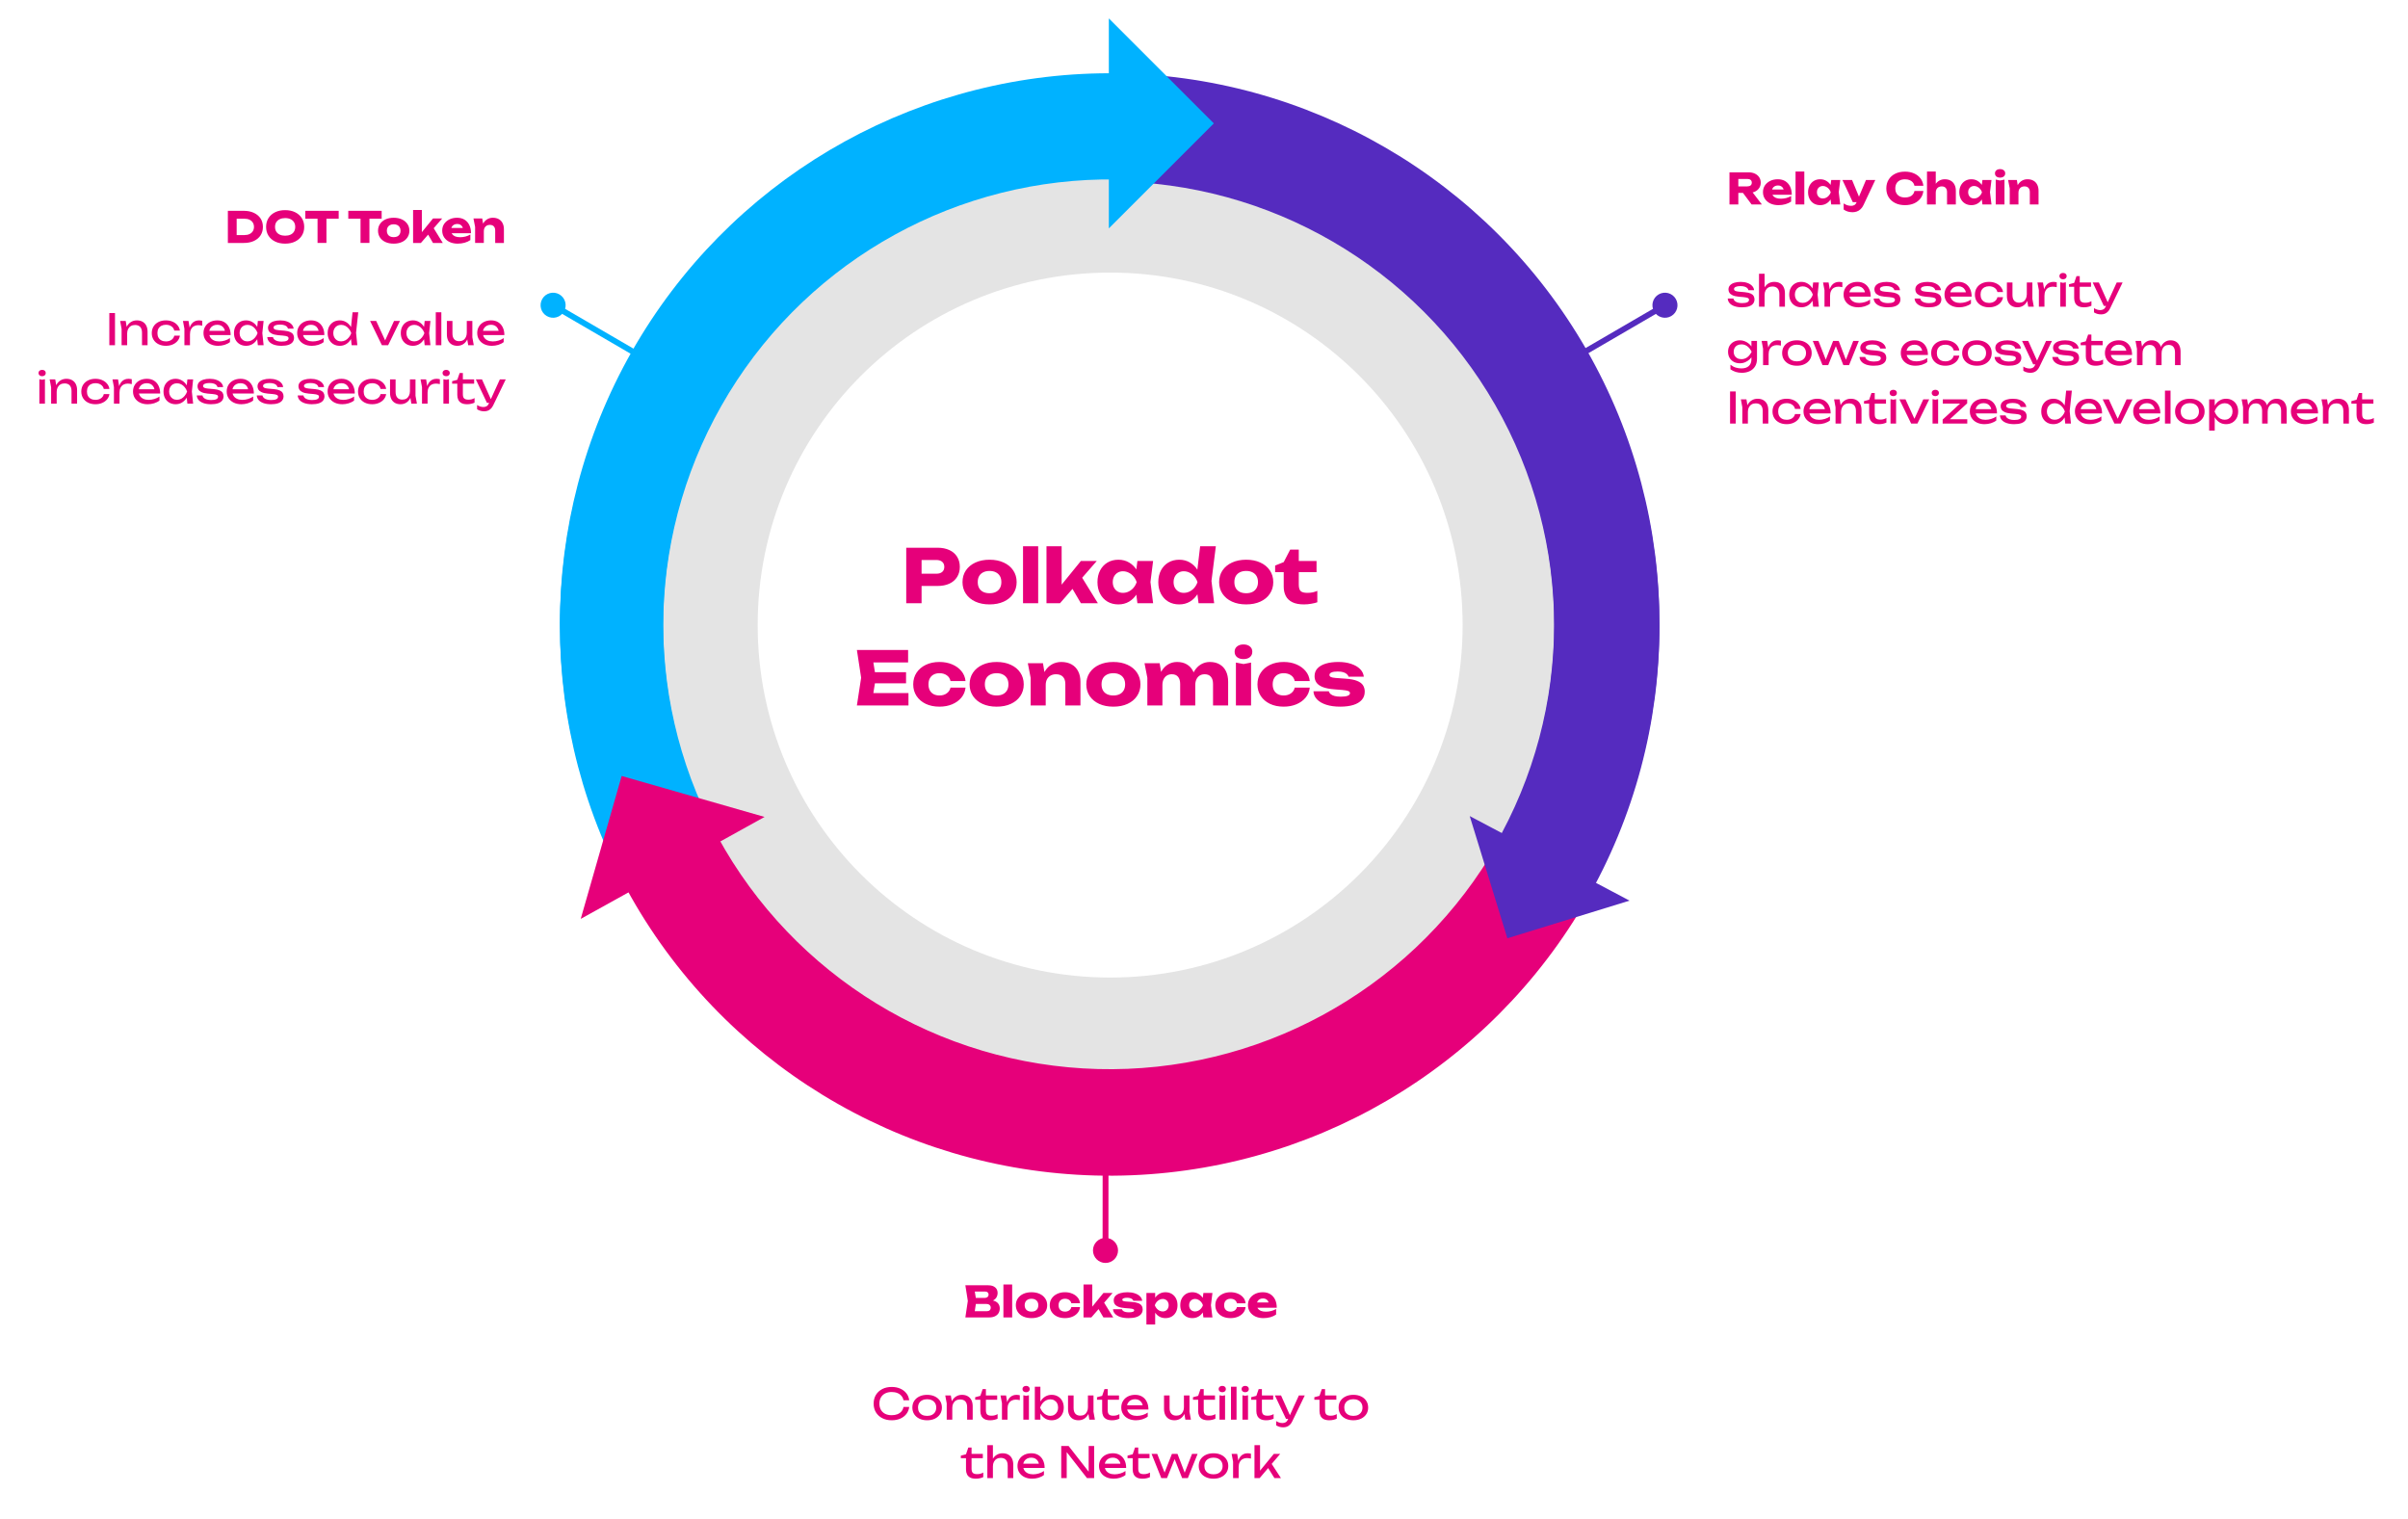 <svg version="1.1" viewBox="0.0 0.0 824.257 520.1" fill="none" stroke="none" stroke-linecap="square" stroke-miterlimit="10" xmlns:xlink="http://www.w3.org/1999/xlink" xmlns="http://www.w3.org/2000/svg"><clipPath id="p.0"><path d="m0 0l824.257 0l0 520.1l-824.257 0l0 -520.1z" clip-rule="nonzero"/></clipPath><g clip-path="url(#p.0)"><path fill="#000000" fill-opacity="0.0" d="m0 0l824.257 0l0 520.1l-824.257 0z" fill-rule="evenodd"/><path fill="#000000" fill-opacity="0.108" d="m202.225 213.955l0 0c0 -98.185 79.595 -177.78 177.78 -177.78l0 0c47.15 0 92.369 18.73 125.709 52.07c33.34 33.34 52.07 78.559 52.07 125.709l0 0c0 98.185 -79.595 177.78 -177.78 177.78l0 0c-98.185 0 -177.78 -79.595 -177.78 -177.78zm57.128 0l0 0c0 66.634 54.018 120.652 120.652 120.652c66.634 0 120.652 -54.018 120.652 -120.652l0 0c0 -66.634 -54.018 -120.652 -120.652 -120.652l0 0c-66.634 0 -120.652 54.018 -120.652 120.652z" fill-rule="evenodd"/><path fill="#000000" fill-opacity="0.0" d="m185.621 102.32l60.681 35.317" fill-rule="evenodd"/><path stroke="#00b2ff" stroke-width="2.0" stroke-linejoin="round" stroke-linecap="butt" d="m192.173 106.133l54.13 31.504" fill-rule="evenodd"/><path fill="#00b2ff" stroke="#00b2ff" stroke-width="2.0" stroke-linecap="butt" d="m186.486 102.823c0.914 -1.57 2.928 -2.103 4.498 -1.189c1.57 0.914 2.103 2.928 1.189 4.498c-0.914 1.57 -2.928 2.103 -4.498 1.189c-1.57 -0.914 -2.103 -2.928 -1.189 -4.498z" fill-rule="nonzero"/><path fill="#000000" fill-opacity="0.0" d="m-24.086 57.082l209.297 0l0 93.73l-209.297 0z" fill-rule="evenodd"/><path fill="#e6007a" d="m83.466 72.162q1.953 0 3.422 0.688q1.484 0.688 2.297 1.922q0.812 1.234 0.812 2.891q0 1.656 -0.812 2.906q-0.812 1.234 -2.297 1.922q-1.469 0.672 -3.422 0.672l-5.469 0l0 -11.0l5.469 0zm-2.453 9.719l-1.453 -1.422l4.141 0q0.984 0 1.703 -0.344q0.734 -0.344 1.125 -0.969q0.406 -0.625 0.406 -1.484q0 -0.859 -0.406 -1.484q-0.391 -0.625 -1.125 -0.969q-0.719 -0.344 -1.703 -0.344l-4.141 0l1.453 -1.422l0 8.438zm16.587 1.516q-1.953 0 -3.422 -0.719q-1.469 -0.719 -2.281 -2.0q-0.812 -1.297 -0.812 -3.016q0 -1.703 0.812 -3.0q0.812 -1.297 2.281 -2.016q1.469 -0.719 3.422 -0.719q1.969 0 3.422 0.719q1.469 0.719 2.281 2.016q0.828 1.297 0.828 3.0q0 1.719 -0.828 3.016q-0.812 1.281 -2.281 2.0q-1.453 0.719 -3.422 0.719zm0 -2.719q1.078 0 1.844 -0.359q0.781 -0.359 1.188 -1.031q0.422 -0.688 0.422 -1.625q0 -0.938 -0.422 -1.609q-0.406 -0.672 -1.188 -1.031q-0.766 -0.375 -1.844 -0.375q-1.047 0 -1.828 0.375q-0.781 0.359 -1.203 1.031q-0.422 0.672 -0.422 1.609q0 0.938 0.422 1.625q0.422 0.672 1.203 1.031q0.781 0.359 1.828 0.359zm11.095 -7.172l3.047 0l0 9.656l-3.047 0l0 -9.656zm-4.188 -1.344l11.422 0l0 2.703l-11.422 0l0 -2.703zm18.902 1.344l3.047 0l0 9.656l-3.047 0l0 -9.656zm-4.188 -1.344l11.422 0l0 2.703l-11.422 0l0 -2.703zm15.539 11.234q-1.609 0 -2.812 -0.547q-1.203 -0.547 -1.875 -1.547q-0.672 -1.016 -0.672 -2.312q0 -1.344 0.672 -2.328q0.672 -1.0 1.875 -1.562q1.203 -0.562 2.812 -0.562q1.609 0 2.812 0.562q1.203 0.562 1.875 1.562q0.688 0.984 0.688 2.328q0 1.297 -0.688 2.312q-0.672 1.0 -1.875 1.547q-1.203 0.547 -2.812 0.547zm0 -2.219q0.734 0 1.25 -0.25q0.531 -0.266 0.812 -0.766q0.281 -0.5 0.281 -1.172q0 -0.703 -0.281 -1.188q-0.281 -0.5 -0.812 -0.766q-0.516 -0.266 -1.25 -0.266q-0.719 0 -1.25 0.266q-0.531 0.266 -0.812 0.766q-0.281 0.484 -0.281 1.172q0 0.688 0.281 1.188q0.281 0.5 0.812 0.766q0.531 0.25 1.25 0.25zm9.639 -0.406l-0.828 -0.281l4.641 -5.703l3.141 0l-7.281 8.375l-2.672 0l0 -11.281l3.0 0l0 8.891zm1.422 -1.703l2.25 -1.578l3.5 5.672l-3.359 0l-2.391 -4.094zm10.846 4.328q-1.531 0 -2.734 -0.547q-1.188 -0.562 -1.875 -1.562q-0.688 -1.016 -0.688 -2.344q0 -1.312 0.656 -2.297q0.672 -0.984 1.812 -1.547q1.156 -0.562 2.609 -0.562q1.5 0 2.562 0.656q1.062 0.656 1.641 1.844q0.578 1.188 0.578 2.797l-7.438 0l0 -1.797l5.766 0l-0.984 0.625q-0.062 -0.641 -0.328 -1.078q-0.266 -0.453 -0.703 -0.688q-0.422 -0.234 -1.031 -0.234q-0.656 0 -1.125 0.266q-0.469 0.25 -0.734 0.719q-0.266 0.453 -0.266 1.078q0 0.781 0.359 1.344q0.359 0.547 1.047 0.844q0.703 0.281 1.719 0.281q0.922 0 1.844 -0.234q0.922 -0.25 1.656 -0.688l0 1.906q-0.859 0.594 -1.969 0.906q-1.109 0.312 -2.375 0.312zm5.401 -8.609l3.0 0l0.547 3.344l0 5.031l-2.984 0l0 -5.484l-0.562 -2.891zm6.625 -0.25q1.203 0 2.047 0.484q0.859 0.484 1.297 1.375q0.453 0.875 0.453 2.078l0 4.688l-2.984 0l0 -4.25q0 -0.938 -0.484 -1.438q-0.469 -0.5 -1.359 -0.5q-0.625 0 -1.094 0.266q-0.453 0.266 -0.703 0.75q-0.25 0.484 -0.25 1.141l-0.922 -0.484q0.172 -1.328 0.75 -2.25q0.578 -0.922 1.406 -1.391q0.828 -0.469 1.844 -0.469z" fill-rule="nonzero"/><path fill="#e6007a" d="m37.424 107.162l1.938 0l0 11.0l-1.938 0l0 -11.0zm3.699 2.703l1.906 0l0.5 2.984l0 5.312l-1.906 0l0 -5.578l-0.5 -2.719zm5.703 -0.203q1.172 0 1.984 0.469q0.828 0.469 1.266 1.344q0.438 0.875 0.438 2.094l0 4.594l-1.906 0l0 -4.281q0 -1.297 -0.609 -1.969q-0.609 -0.672 -1.781 -0.672q-0.812 0 -1.422 0.359q-0.609 0.359 -0.938 1.016q-0.328 0.641 -0.328 1.5l-0.672 -0.359q0.141 -1.297 0.672 -2.203q0.547 -0.906 1.391 -1.391q0.859 -0.5 1.906 -0.5zm14.749 5.234q-0.141 1.016 -0.812 1.812q-0.656 0.781 -1.688 1.219q-1.016 0.438 -2.281 0.438q-1.438 0 -2.531 -0.547q-1.094 -0.547 -1.703 -1.531q-0.609 -0.984 -0.609 -2.266q0 -1.297 0.609 -2.281q0.609 -0.984 1.703 -1.531q1.094 -0.547 2.531 -0.547q1.266 0 2.281 0.438q1.031 0.438 1.688 1.234q0.672 0.781 0.812 1.812l-1.922 0q-0.203 -0.938 -0.984 -1.453q-0.766 -0.531 -1.875 -0.531q-0.875 0 -1.547 0.344q-0.656 0.344 -1.016 0.984q-0.344 0.625 -0.344 1.531q0 0.875 0.344 1.516q0.359 0.641 1.016 0.984q0.672 0.344 1.547 0.344q1.109 0 1.891 -0.531q0.781 -0.547 0.969 -1.438l1.922 0zm1.049 -5.031l1.906 0l0.5 3.016l0 5.281l-1.906 0l0 -5.641l-0.5 -2.656zm6.609 -0.062l0 1.672q-0.312 -0.078 -0.703 -0.125q-0.375 -0.047 -0.719 -0.047q-0.797 0 -1.438 0.359q-0.625 0.344 -0.984 1.047q-0.359 0.688 -0.359 1.703l-0.438 -0.547q0.062 -0.875 0.297 -1.641q0.25 -0.781 0.672 -1.344q0.438 -0.578 1.062 -0.891q0.641 -0.328 1.469 -0.328q0.297 0 0.594 0.047q0.312 0.031 0.547 0.094zm5.422 8.562q-1.453 0 -2.594 -0.547q-1.125 -0.547 -1.766 -1.531q-0.641 -0.984 -0.641 -2.281q0 -1.297 0.609 -2.266q0.609 -0.984 1.672 -1.531q1.078 -0.547 2.484 -0.547q1.391 0 2.406 0.625q1.016 0.625 1.562 1.75q0.562 1.125 0.562 2.656l-7.812 0l0 -1.453l6.859 0l-0.953 0.547q-0.031 -0.828 -0.391 -1.406q-0.344 -0.594 -0.922 -0.906q-0.578 -0.312 -1.359 -0.312q-0.844 0 -1.469 0.344q-0.609 0.328 -0.969 0.938q-0.344 0.609 -0.344 1.438q0 0.922 0.406 1.594q0.422 0.672 1.188 1.031q0.766 0.359 1.828 0.359q0.953 0 1.953 -0.297q1.0 -0.297 1.75 -0.844l0 1.375q-0.75 0.594 -1.844 0.938q-1.094 0.328 -2.219 0.328zm13.609 -0.203l-0.328 -3.078l0.391 -1.062l-0.391 -1.062l0.328 -3.094l1.969 0l-0.438 4.156l0.438 4.141l-1.969 0zm0.594 -4.141q-0.281 1.297 -0.938 2.281q-0.641 0.984 -1.594 1.531q-0.938 0.531 -2.094 0.531q-1.219 0 -2.156 -0.547q-0.938 -0.547 -1.469 -1.531q-0.516 -0.984 -0.516 -2.266q0 -1.312 0.516 -2.281q0.531 -0.984 1.469 -1.531q0.938 -0.547 2.156 -0.547q1.156 0 2.094 0.547q0.953 0.531 1.609 1.516q0.656 0.969 0.922 2.297zm-6.844 0q0 0.828 0.344 1.469q0.344 0.641 0.938 1.0q0.609 0.359 1.391 0.359q0.797 0 1.469 -0.359q0.672 -0.359 1.188 -1.0q0.531 -0.641 0.828 -1.469q-0.297 -0.844 -0.828 -1.484q-0.516 -0.641 -1.188 -0.984q-0.672 -0.359 -1.469 -0.359q-0.781 0 -1.391 0.359q-0.594 0.344 -0.938 0.984q-0.344 0.641 -0.344 1.484zm18.628 1.625q0 0.828 -0.469 1.453q-0.469 0.609 -1.422 0.938q-0.953 0.328 -2.391 0.328q-1.469 0 -2.562 -0.375q-1.078 -0.375 -1.672 -1.047q-0.594 -0.688 -0.641 -1.578l1.938 0q0.094 0.469 0.469 0.828q0.391 0.359 1.031 0.547q0.641 0.188 1.453 0.188q1.188 0 1.781 -0.281q0.609 -0.281 0.609 -0.875q0 -0.391 -0.406 -0.594q-0.391 -0.203 -1.516 -0.312l-1.625 -0.141q-1.312 -0.125 -2.078 -0.484q-0.766 -0.359 -1.094 -0.875q-0.312 -0.516 -0.312 -1.109q0 -0.844 0.531 -1.422q0.531 -0.578 1.469 -0.875q0.938 -0.297 2.172 -0.297q1.297 0 2.297 0.359q1.016 0.359 1.609 1.0q0.609 0.641 0.688 1.469l-1.938 0q-0.062 -0.344 -0.344 -0.656q-0.281 -0.312 -0.859 -0.516q-0.578 -0.219 -1.547 -0.219q-1.031 0 -1.609 0.266q-0.578 0.266 -0.578 0.766q0 0.328 0.344 0.562q0.359 0.219 1.312 0.312l2.094 0.188q1.266 0.125 1.969 0.453q0.719 0.328 1.0 0.844q0.297 0.5 0.297 1.156zm6.081 2.719q-1.453 0 -2.594 -0.547q-1.125 -0.547 -1.766 -1.531q-0.641 -0.984 -0.641 -2.281q0 -1.297 0.609 -2.266q0.609 -0.984 1.672 -1.531q1.078 -0.547 2.484 -0.547q1.391 0 2.406 0.625q1.016 0.625 1.562 1.75q0.562 1.125 0.562 2.656l-7.812 0l0 -1.453l6.859 0l-0.953 0.547q-0.031 -0.828 -0.391 -1.406q-0.344 -0.594 -0.922 -0.906q-0.578 -0.312 -1.359 -0.312q-0.844 0 -1.469 0.344q-0.609 0.328 -0.969 0.938q-0.344 0.609 -0.344 1.438q0 0.922 0.406 1.594q0.422 0.672 1.188 1.031q0.766 0.359 1.828 0.359q0.953 0 1.953 -0.297q1.0 -0.297 1.75 -0.844l0 1.375q-0.75 0.594 -1.844 0.938q-1.094 0.328 -2.219 0.328zm13.64 -0.203l-0.328 -3.156l0.422 -0.984l-0.406 -1.125l0.625 -6.016l1.953 0l-0.75 7.016l0.438 4.266l-1.953 0zm0.562 -4.141q-0.281 1.297 -0.938 2.281q-0.641 0.984 -1.594 1.531q-0.938 0.531 -2.094 0.531q-1.219 0 -2.156 -0.547q-0.938 -0.547 -1.469 -1.531q-0.516 -0.984 -0.516 -2.266q0 -1.312 0.516 -2.281q0.531 -0.984 1.469 -1.531q0.938 -0.547 2.156 -0.547q1.156 0 2.094 0.547q0.953 0.531 1.609 1.516q0.656 0.969 0.922 2.297zm-6.844 0q0 0.828 0.344 1.469q0.344 0.641 0.938 1.0q0.609 0.359 1.391 0.359q0.797 0 1.469 -0.359q0.672 -0.359 1.188 -1.0q0.531 -0.641 0.828 -1.469q-0.297 -0.844 -0.828 -1.484q-0.516 -0.641 -1.188 -0.984q-0.672 -0.359 -1.469 -0.359q-0.781 0 -1.391 0.359q-0.594 0.344 -0.938 0.984q-0.344 0.641 -0.344 1.484zm18.119 3.297l-0.734 0l3.406 -7.453l2.031 0l-4.047 8.297l-2.141 0l-4.031 -8.297l2.094 0l3.422 7.453zm13.163 0.844l-0.328 -3.078l0.391 -1.062l-0.391 -1.062l0.328 -3.094l1.969 0l-0.438 4.156l0.438 4.141l-1.969 0zm0.594 -4.141q-0.281 1.297 -0.938 2.281q-0.641 0.984 -1.594 1.531q-0.938 0.531 -2.094 0.531q-1.219 0 -2.156 -0.547q-0.938 -0.547 -1.469 -1.531q-0.516 -0.984 -0.516 -2.266q0 -1.312 0.516 -2.281q0.531 -0.984 1.469 -1.531q0.938 -0.547 2.156 -0.547q1.156 0 2.094 0.547q0.953 0.531 1.609 1.516q0.656 0.969 0.922 2.297zm-6.844 0q0 0.828 0.344 1.469q0.344 0.641 0.938 1.0q0.609 0.359 1.391 0.359q0.797 0 1.469 -0.359q0.672 -0.359 1.188 -1.0q0.531 -0.641 0.828 -1.469q-0.297 -0.844 -0.828 -1.484q-0.516 -0.641 -1.188 -0.984q-0.672 -0.359 -1.469 -0.359q-0.781 0 -1.391 0.359q-0.594 0.344 -0.938 0.984q-0.344 0.641 -0.344 1.484zm10.05 -7.141l1.906 0l0 11.281l-1.906 0l0 -11.281zm7.397 11.484q-1.141 0 -1.938 -0.469q-0.797 -0.469 -1.234 -1.344q-0.422 -0.875 -0.422 -2.094l0 -4.594l1.906 0l0 4.297q0 1.281 0.594 1.953q0.594 0.672 1.703 0.672q0.812 0 1.391 -0.344q0.578 -0.359 0.891 -1.016q0.328 -0.656 0.328 -1.516l0.672 0.359q-0.125 1.281 -0.656 2.203q-0.516 0.906 -1.359 1.406q-0.828 0.484 -1.875 0.484zm3.703 -0.203l-0.484 -2.984l0 -5.312l1.906 0l0 5.594l0.484 2.703l-1.906 0zm8.088 0.203q-1.453 0 -2.594 -0.547q-1.125 -0.547 -1.766 -1.531q-0.641 -0.984 -0.641 -2.281q0 -1.297 0.609 -2.266q0.609 -0.984 1.672 -1.531q1.078 -0.547 2.484 -0.547q1.391 0 2.406 0.625q1.016 0.625 1.562 1.75q0.562 1.125 0.562 2.656l-7.812 0l0 -1.453l6.859 0l-0.953 0.547q-0.031 -0.828 -0.391 -1.406q-0.344 -0.594 -0.922 -0.906q-0.578 -0.312 -1.359 -0.312q-0.844 0 -1.469 0.344q-0.609 0.328 -0.969 0.938q-0.344 0.609 -0.344 1.438q0 0.922 0.406 1.594q0.422 0.672 1.188 1.031q0.766 0.359 1.828 0.359q0.953 0 1.953 -0.297q1.0 -0.297 1.75 -0.844l0 1.375q-0.75 0.594 -1.844 0.938q-1.094 0.328 -2.219 0.328z" fill-rule="nonzero"/><path fill="#e6007a" d="m13.477 129.802l0.953 0.188l0.953 -0.188l0 8.359l-1.906 0l0 -8.359zm0.953 -1.031q-0.547 0 -0.906 -0.297q-0.344 -0.312 -0.344 -0.797q0 -0.484 0.344 -0.781q0.359 -0.297 0.906 -0.297q0.547 0 0.891 0.297q0.344 0.297 0.344 0.781q0 0.484 -0.344 0.797q-0.344 0.297 -0.891 0.297zm2.569 1.094l1.906 0l0.5 2.984l0 5.312l-1.906 0l0 -5.578l-0.5 -2.719zm5.703 -0.203q1.172 0 1.984 0.469q0.828 0.469 1.266 1.344q0.438 0.875 0.438 2.094l0 4.594l-1.906 0l0 -4.281q0 -1.297 -0.609 -1.969q-0.609 -0.672 -1.781 -0.672q-0.812 0 -1.422 0.359q-0.609 0.359 -0.938 1.016q-0.328 0.641 -0.328 1.5l-0.672 -0.359q0.141 -1.297 0.672 -2.203q0.547 -0.906 1.391 -1.391q0.859 -0.5 1.906 -0.5zm14.749 5.234q-0.141 1.016 -0.812 1.812q-0.656 0.781 -1.688 1.219q-1.016 0.438 -2.281 0.438q-1.438 0 -2.531 -0.547q-1.094 -0.547 -1.703 -1.531q-0.609 -0.984 -0.609 -2.266q0 -1.297 0.609 -2.281q0.609 -0.984 1.703 -1.531q1.094 -0.547 2.531 -0.547q1.266 0 2.281 0.438q1.031 0.438 1.688 1.234q0.672 0.781 0.812 1.812l-1.922 0q-0.203 -0.938 -0.984 -1.453q-0.766 -0.531 -1.875 -0.531q-0.875 0 -1.547 0.344q-0.656 0.344 -1.016 0.984q-0.344 0.625 -0.344 1.531q0 0.875 0.344 1.516q0.359 0.641 1.016 0.984q0.672 0.344 1.547 0.344q1.109 0 1.891 -0.531q0.781 -0.547 0.969 -1.438l1.922 0zm1.049 -5.031l1.906 0l0.5 3.016l0 5.281l-1.906 0l0 -5.641l-0.5 -2.656zm6.609 -0.062l0 1.672q-0.312 -0.078 -0.703 -0.125q-0.375 -0.047 -0.719 -0.047q-0.797 0 -1.438 0.359q-0.625 0.344 -0.984 1.047q-0.359 0.688 -0.359 1.703l-0.438 -0.547q0.062 -0.875 0.297 -1.641q0.25 -0.781 0.672 -1.344q0.438 -0.578 1.062 -0.891q0.641 -0.328 1.469 -0.328q0.297 0 0.594 0.047q0.312 0.031 0.547 0.094zm5.422 8.562q-1.453 0 -2.594 -0.547q-1.125 -0.547 -1.766 -1.531q-0.641 -0.984 -0.641 -2.281q0 -1.297 0.609 -2.266q0.609 -0.984 1.672 -1.531q1.078 -0.547 2.484 -0.547q1.391 0 2.406 0.625q1.016 0.625 1.562 1.75q0.562 1.125 0.562 2.656l-7.812 0l0 -1.453l6.859 0l-0.953 0.547q-0.031 -0.828 -0.391 -1.406q-0.344 -0.594 -0.922 -0.906q-0.578 -0.312 -1.359 -0.312q-0.844 0 -1.469 0.344q-0.609 0.328 -0.969 0.938q-0.344 0.609 -0.344 1.438q0 0.922 0.406 1.594q0.422 0.672 1.188 1.031q0.766 0.359 1.828 0.359q0.953 0 1.953 -0.297q1.0 -0.297 1.75 -0.844l0 1.375q-0.75 0.594 -1.844 0.938q-1.094 0.328 -2.219 0.328zm13.609 -0.203l-0.328 -3.078l0.391 -1.062l-0.391 -1.062l0.328 -3.094l1.969 0l-0.438 4.156l0.438 4.141l-1.969 0zm0.594 -4.141q-0.281 1.297 -0.938 2.281q-0.641 0.984 -1.594 1.531q-0.938 0.531 -2.094 0.531q-1.219 0 -2.156 -0.547q-0.938 -0.547 -1.469 -1.531q-0.516 -0.984 -0.516 -2.266q0 -1.312 0.516 -2.281q0.531 -0.984 1.469 -1.531q0.938 -0.547 2.156 -0.547q1.156 0 2.094 0.547q0.953 0.531 1.609 1.516q0.656 0.969 0.922 2.297zm-6.844 0q0 0.828 0.344 1.469q0.344 0.641 0.938 1.0q0.609 0.359 1.391 0.359q0.797 0 1.469 -0.359q0.672 -0.359 1.188 -1.0q0.531 -0.641 0.828 -1.469q-0.297 -0.844 -0.828 -1.484q-0.516 -0.641 -1.188 -0.984q-0.672 -0.359 -1.469 -0.359q-0.781 0 -1.391 0.359q-0.594 0.344 -0.938 0.984q-0.344 0.641 -0.344 1.484zm18.628 1.625q0 0.828 -0.469 1.453q-0.469 0.609 -1.422 0.938q-0.953 0.328 -2.391 0.328q-1.469 0 -2.562 -0.375q-1.078 -0.375 -1.672 -1.047q-0.594 -0.688 -0.641 -1.578l1.938 0q0.094 0.469 0.469 0.828q0.391 0.359 1.031 0.547q0.641 0.188 1.453 0.188q1.188 0 1.781 -0.281q0.609 -0.281 0.609 -0.875q0 -0.391 -0.406 -0.594q-0.391 -0.203 -1.516 -0.312l-1.625 -0.141q-1.312 -0.125 -2.078 -0.484q-0.766 -0.359 -1.094 -0.875q-0.312 -0.516 -0.312 -1.109q0 -0.844 0.531 -1.422q0.531 -0.578 1.469 -0.875q0.938 -0.297 2.172 -0.297q1.297 0 2.297 0.359q1.016 0.359 1.609 1.0q0.609 0.641 0.688 1.469l-1.938 0q-0.062 -0.344 -0.344 -0.656q-0.281 -0.312 -0.859 -0.516q-0.578 -0.219 -1.547 -0.219q-1.031 0 -1.609 0.266q-0.578 0.266 -0.578 0.766q0 0.328 0.344 0.562q0.359 0.219 1.312 0.312l2.094 0.188q1.266 0.125 1.969 0.453q0.719 0.328 1.0 0.844q0.297 0.5 0.297 1.156zm6.081 2.719q-1.453 0 -2.594 -0.547q-1.125 -0.547 -1.766 -1.531q-0.641 -0.984 -0.641 -2.281q0 -1.297 0.609 -2.266q0.609 -0.984 1.672 -1.531q1.078 -0.547 2.484 -0.547q1.391 0 2.406 0.625q1.016 0.625 1.562 1.75q0.562 1.125 0.562 2.656l-7.812 0l0 -1.453l6.859 0l-0.953 0.547q-0.031 -0.828 -0.391 -1.406q-0.344 -0.594 -0.922 -0.906q-0.578 -0.312 -1.359 -0.312q-0.844 0 -1.469 0.344q-0.609 0.328 -0.969 0.938q-0.344 0.609 -0.344 1.438q0 0.922 0.406 1.594q0.422 0.672 1.188 1.031q0.766 0.359 1.828 0.359q0.953 0 1.953 -0.297q1.0 -0.297 1.75 -0.844l0 1.375q-0.75 0.594 -1.844 0.938q-1.094 0.328 -2.219 0.328zm14.453 -2.719q0 0.828 -0.469 1.453q-0.469 0.609 -1.422 0.938q-0.953 0.328 -2.391 0.328q-1.469 0 -2.562 -0.375q-1.078 -0.375 -1.672 -1.047q-0.594 -0.688 -0.641 -1.578l1.938 0q0.094 0.469 0.469 0.828q0.391 0.359 1.031 0.547q0.641 0.188 1.453 0.188q1.188 0 1.781 -0.281q0.609 -0.281 0.609 -0.875q0 -0.391 -0.406 -0.594q-0.391 -0.203 -1.516 -0.312l-1.625 -0.141q-1.312 -0.125 -2.078 -0.484q-0.766 -0.359 -1.094 -0.875q-0.312 -0.516 -0.312 -1.109q0 -0.844 0.531 -1.422q0.531 -0.578 1.469 -0.875q0.938 -0.297 2.172 -0.297q1.297 0 2.297 0.359q1.016 0.359 1.609 1.0q0.609 0.641 0.688 1.469l-1.938 0q-0.062 -0.344 -0.344 -0.656q-0.281 -0.312 -0.859 -0.516q-0.578 -0.219 -1.547 -0.219q-1.031 0 -1.609 0.266q-0.578 0.266 -0.578 0.766q0 0.328 0.344 0.562q0.359 0.219 1.312 0.312l2.094 0.188q1.266 0.125 1.969 0.453q0.719 0.328 1.0 0.844q0.297 0.5 0.297 1.156zm14.011 0q0 0.828 -0.469 1.453q-0.469 0.609 -1.422 0.938q-0.953 0.328 -2.391 0.328q-1.469 0 -2.562 -0.375q-1.078 -0.375 -1.672 -1.047q-0.594 -0.688 -0.641 -1.578l1.938 0q0.094 0.469 0.469 0.828q0.391 0.359 1.031 0.547q0.641 0.188 1.453 0.188q1.188 0 1.781 -0.281q0.609 -0.281 0.609 -0.875q0 -0.391 -0.406 -0.594q-0.391 -0.203 -1.516 -0.312l-1.625 -0.141q-1.312 -0.125 -2.078 -0.484q-0.766 -0.359 -1.094 -0.875q-0.312 -0.516 -0.312 -1.109q0 -0.844 0.531 -1.422q0.531 -0.578 1.469 -0.875q0.938 -0.297 2.172 -0.297q1.297 0 2.297 0.359q1.016 0.359 1.609 1.0q0.609 0.641 0.688 1.469l-1.938 0q-0.062 -0.344 -0.344 -0.656q-0.281 -0.312 -0.859 -0.516q-0.578 -0.219 -1.547 -0.219q-1.031 0 -1.609 0.266q-0.578 0.266 -0.578 0.766q0 0.328 0.344 0.562q0.359 0.219 1.312 0.312l2.094 0.188q1.266 0.125 1.969 0.453q0.719 0.328 1.0 0.844q0.297 0.5 0.297 1.156zm6.081 2.719q-1.453 0 -2.594 -0.547q-1.125 -0.547 -1.766 -1.531q-0.641 -0.984 -0.641 -2.281q0 -1.297 0.609 -2.266q0.609 -0.984 1.672 -1.531q1.078 -0.547 2.484 -0.547q1.391 0 2.406 0.625q1.016 0.625 1.562 1.75q0.562 1.125 0.562 2.656l-7.812 0l0 -1.453l6.859 0l-0.953 0.547q-0.031 -0.828 -0.391 -1.406q-0.344 -0.594 -0.922 -0.906q-0.578 -0.312 -1.359 -0.312q-0.844 0 -1.469 0.344q-0.609 0.328 -0.969 0.938q-0.344 0.609 -0.344 1.438q0 0.922 0.406 1.594q0.422 0.672 1.188 1.031q0.766 0.359 1.828 0.359q0.953 0 1.953 -0.297q1.0 -0.297 1.75 -0.844l0 1.375q-0.75 0.594 -1.844 0.938q-1.094 0.328 -2.219 0.328zm15.031 -3.469q-0.141 1.016 -0.812 1.812q-0.656 0.781 -1.688 1.219q-1.016 0.438 -2.281 0.438q-1.438 0 -2.531 -0.547q-1.094 -0.547 -1.703 -1.531q-0.609 -0.984 -0.609 -2.266q0 -1.297 0.609 -2.281q0.609 -0.984 1.703 -1.531q1.094 -0.547 2.531 -0.547q1.266 0 2.281 0.438q1.031 0.438 1.688 1.234q0.672 0.781 0.812 1.812l-1.922 0q-0.203 -0.938 -0.984 -1.453q-0.766 -0.531 -1.875 -0.531q-0.875 0 -1.547 0.344q-0.656 0.344 -1.016 0.984q-0.344 0.625 -0.344 1.531q0 0.875 0.344 1.516q0.359 0.641 1.016 0.984q0.672 0.344 1.547 0.344q1.109 0 1.891 -0.531q0.781 -0.547 0.969 -1.438l1.922 0zm4.924 3.469q-1.141 0 -1.938 -0.469q-0.797 -0.469 -1.234 -1.344q-0.422 -0.875 -0.422 -2.094l0 -4.594l1.906 0l0 4.297q0 1.281 0.594 1.953q0.594 0.672 1.703 0.672q0.812 0 1.391 -0.344q0.578 -0.359 0.891 -1.016q0.328 -0.656 0.328 -1.516l0.672 0.359q-0.125 1.281 -0.656 2.203q-0.516 0.906 -1.359 1.406q-0.828 0.484 -1.875 0.484zm3.703 -0.203l-0.484 -2.984l0 -5.312l1.906 0l0 5.594l0.484 2.703l-1.906 0zm3.15 -8.297l1.906 0l0.5 3.016l0 5.281l-1.906 0l0 -5.641l-0.5 -2.656zm6.609 -0.062l0 1.672q-0.312 -0.078 -0.703 -0.125q-0.375 -0.047 -0.719 -0.047q-0.797 0 -1.438 0.359q-0.625 0.344 -0.984 1.047q-0.359 0.688 -0.359 1.703l-0.438 -0.547q0.062 -0.875 0.297 -1.641q0.25 -0.781 0.672 -1.344q0.438 -0.578 1.062 -0.891q0.641 -0.328 1.469 -0.328q0.297 0 0.594 0.047q0.312 0.031 0.547 0.094zm1.213 0l0.953 0.188l0.953 -0.188l0 8.359l-1.906 0l0 -8.359zm0.953 -1.031q-0.547 0 -0.906 -0.297q-0.344 -0.312 -0.344 -0.797q0 -0.484 0.344 -0.781q0.359 -0.297 0.906 -0.297q0.547 0 0.891 0.297q0.344 0.297 0.344 0.781q0 0.484 -0.344 0.797q-0.344 0.297 -0.891 0.297zm2.037 2.562l0 -0.859l1.766 -0.469l0.797 -2.312l1.109 0l0 2.172l3.859 0l0 1.469l-3.859 0l0 3.594q0 1.031 0.438 1.453q0.453 0.422 1.469 0.422q0.641 0 1.141 -0.141q0.5 -0.141 0.953 -0.406l0 1.562q-0.375 0.203 -1.078 0.375q-0.688 0.172 -1.422 0.172q-1.219 0 -1.969 -0.391q-0.75 -0.406 -1.094 -1.109q-0.344 -0.719 -0.344 -1.656l0 -3.875l-1.766 0zm10.968 9.453q-0.734 0 -1.328 -0.188q-0.594 -0.188 -1.094 -0.5l0 -1.453q0.547 0.344 1.047 0.5q0.516 0.172 1.141 0.172q0.609 0 1.078 -0.281q0.469 -0.266 0.766 -0.938l3.75 -8.234l2.016 0l-4.297 8.891q-0.344 0.719 -0.828 1.172q-0.469 0.453 -1.031 0.656q-0.562 0.203 -1.219 0.203zm0.953 -2.891l-3.812 -8.031l2.109 0l3.594 8.031l-1.891 0z" fill-rule="nonzero"/><path fill="#000000" fill-opacity="0.0" d="m573.622 102.32l-60.681 35.317" fill-rule="evenodd"/><path stroke="#552bbf" stroke-width="2.0" stroke-linejoin="round" stroke-linecap="butt" d="m567.071 106.133l-54.13 31.504" fill-rule="evenodd"/><path fill="#552bbf" stroke="#552bbf" stroke-width="2.0" stroke-linecap="butt" d="m572.758 102.823c0.914 1.57 0.382 3.584 -1.189 4.498c-1.57 0.914 -3.584 0.382 -4.498 -1.189c-0.914 -1.57 -0.382 -3.584 1.189 -4.498c1.57 -0.914 3.584 -0.382 4.498 1.189z" fill-rule="nonzero"/><path fill="#000000" fill-opacity="0.0" d="m578.966 43.906l250.828 0l0 93.73l-250.828 0z" fill-rule="evenodd"/><path fill="#e6007a" d="m594.091 63.798l4.0 0q0.734 0 1.141 -0.328q0.406 -0.344 0.406 -0.938q0 -0.625 -0.406 -0.953q-0.406 -0.328 -1.141 -0.328l-4.422 0l1.359 -1.453l0 10.188l-3.031 0l0 -11.0l6.516 0q1.266 0 2.203 0.453q0.938 0.453 1.453 1.234q0.531 0.781 0.531 1.859q0 1.031 -0.531 1.828q-0.516 0.781 -1.453 1.234q-0.938 0.438 -2.203 0.438l-4.422 0l0 -2.234zm1.641 1.047l3.406 0l3.953 5.141l-3.516 0l-3.844 -5.141zm13.031 5.375q-1.531 0 -2.734 -0.547q-1.188 -0.562 -1.875 -1.562q-0.688 -1.016 -0.688 -2.344q0 -1.312 0.656 -2.297q0.672 -0.984 1.812 -1.547q1.156 -0.562 2.609 -0.562q1.5 0 2.562 0.656q1.062 0.656 1.641 1.844q0.578 1.188 0.578 2.797l-7.438 0l0 -1.797l5.766 0l-0.984 0.625q-0.062 -0.641 -0.328 -1.078q-0.266 -0.453 -0.703 -0.688q-0.422 -0.234 -1.031 -0.234q-0.656 0 -1.125 0.266q-0.469 0.25 -0.734 0.719q-0.266 0.453 -0.266 1.078q0 0.781 0.359 1.344q0.359 0.547 1.047 0.844q0.703 0.281 1.719 0.281q0.922 0 1.844 -0.234q0.922 -0.25 1.656 -0.688l0 1.906q-0.859 0.594 -1.969 0.906q-1.109 0.312 -2.375 0.312zm5.852 -11.516l3.0 0l0 11.281l-3.0 0l0 -11.281zm12.208 11.281l-0.391 -3.016l0.391 -1.156l-0.391 -1.156l0.391 -3.047l3.094 0l-0.516 4.188l0.516 4.188l-3.094 0zm0.703 -4.172q-0.219 1.312 -0.828 2.312q-0.594 1.0 -1.531 1.547q-0.938 0.547 -2.125 0.547q-1.219 0 -2.156 -0.547q-0.922 -0.547 -1.453 -1.547q-0.531 -1.016 -0.531 -2.312q0 -1.344 0.531 -2.328q0.531 -1.0 1.453 -1.562q0.938 -0.562 2.156 -0.562q1.188 0 2.125 0.562q0.938 0.547 1.547 1.531q0.609 0.984 0.812 2.359zm-5.594 0q0 0.609 0.25 1.094q0.266 0.484 0.719 0.766q0.453 0.266 1.047 0.266q0.609 0 1.141 -0.266q0.547 -0.281 0.953 -0.766q0.422 -0.484 0.625 -1.094q-0.203 -0.641 -0.625 -1.125q-0.406 -0.484 -0.953 -0.75q-0.531 -0.281 -1.141 -0.281q-0.594 0 -1.047 0.281q-0.453 0.266 -0.719 0.75q-0.25 0.484 -0.25 1.125zm12.184 6.828q-0.922 0 -1.641 -0.234q-0.719 -0.219 -1.391 -0.688l0 -2.094q0.688 0.453 1.281 0.641q0.609 0.188 1.328 0.188q0.594 0 1.062 -0.266q0.469 -0.266 0.766 -0.969l3.203 -7.609l3.188 0l-4.016 8.531q-0.422 0.922 -1.031 1.469q-0.609 0.562 -1.312 0.797q-0.703 0.234 -1.438 0.234zm0.094 -3.438l-3.547 -7.594l3.297 0l3.141 7.594l-2.891 0zm24.16 -3.828q-0.156 1.453 -1.0 2.547q-0.828 1.094 -2.188 1.703q-1.359 0.594 -3.109 0.594q-1.922 0 -3.359 -0.719q-1.438 -0.719 -2.234 -2.0q-0.797 -1.297 -0.797 -3.016q0 -1.703 0.797 -3.0q0.797 -1.297 2.234 -2.016q1.438 -0.719 3.359 -0.719q1.75 0 3.109 0.609q1.359 0.594 2.188 1.688q0.844 1.094 1.0 2.547l-3.047 0q-0.141 -0.703 -0.578 -1.188q-0.422 -0.5 -1.109 -0.766q-0.672 -0.266 -1.562 -0.266q-1.031 0 -1.781 0.375q-0.75 0.375 -1.141 1.078q-0.391 0.688 -0.391 1.656q0 0.969 0.391 1.672q0.391 0.688 1.141 1.062q0.75 0.375 1.781 0.375q0.891 0 1.562 -0.25q0.688 -0.25 1.109 -0.75q0.438 -0.5 0.578 -1.219l3.047 0zm1.239 -6.672l3.0 0l0 11.281l-3.0 0l0 -11.281zm6.062 2.656q1.219 0 2.062 0.484q0.844 0.484 1.297 1.375q0.453 0.875 0.453 2.078l0 4.688l-3.016 0l0 -4.25q0 -0.938 -0.484 -1.438q-0.469 -0.5 -1.359 -0.5q-0.609 0 -1.078 0.266q-0.453 0.266 -0.703 0.75q-0.234 0.484 -0.234 1.141l-0.938 -0.484q0.172 -1.328 0.734 -2.25q0.578 -0.922 1.422 -1.391q0.844 -0.469 1.844 -0.469zm12.917 8.625l-0.391 -3.016l0.391 -1.156l-0.391 -1.156l0.391 -3.047l3.094 0l-0.516 4.188l0.516 4.188l-3.094 0zm0.703 -4.172q-0.219 1.312 -0.828 2.312q-0.594 1.0 -1.531 1.547q-0.938 0.547 -2.125 0.547q-1.219 0 -2.156 -0.547q-0.922 -0.547 -1.453 -1.547q-0.531 -1.016 -0.531 -2.312q0 -1.344 0.531 -2.328q0.531 -1.0 1.453 -1.562q0.938 -0.562 2.156 -0.562q1.188 0 2.125 0.562q0.938 0.547 1.547 1.531q0.609 0.984 0.812 2.359zm-5.594 0q0 0.609 0.25 1.094q0.266 0.484 0.719 0.766q0.453 0.266 1.047 0.266q0.609 0 1.141 -0.266q0.547 -0.281 0.953 -0.766q0.422 -0.484 0.625 -1.094q-0.203 -0.641 -0.625 -1.125q-0.406 -0.484 -0.953 -0.75q-0.531 -0.281 -1.141 -0.281q-0.594 0 -1.047 0.281q-0.453 0.266 -0.719 0.75q-0.25 0.484 -0.25 1.125zm9.434 -4.328l1.5 0.297l1.5 -0.297l0 8.5l-3.0 0l0 -8.5zm1.484 -0.688q-0.781 0 -1.266 -0.391q-0.469 -0.391 -0.469 -1.062q0 -0.656 0.469 -1.047q0.484 -0.406 1.266 -0.406q0.812 0 1.281 0.406q0.484 0.391 0.484 1.047q0 0.672 -0.484 1.062q-0.469 0.391 -1.281 0.391zm2.755 0.812l3.0 0l0.547 3.344l0 5.031l-2.984 0l0 -5.484l-0.562 -2.891zm6.625 -0.25q1.203 0 2.047 0.484q0.859 0.484 1.297 1.375q0.453 0.875 0.453 2.078l0 4.688l-2.984 0l0 -4.25q0 -0.938 -0.484 -1.438q-0.469 -0.5 -1.359 -0.5q-0.625 0 -1.094 0.266q-0.453 0.266 -0.703 0.75q-0.25 0.484 -0.25 1.141l-0.922 -0.484q0.172 -1.328 0.75 -2.25q0.578 -0.922 1.406 -1.391q0.828 -0.469 1.844 -0.469z" fill-rule="nonzero"/><path fill="#e6007a" d="m600.56 102.47q0 0.828 -0.469 1.453q-0.469 0.609 -1.422 0.938q-0.953 0.328 -2.391 0.328q-1.469 0 -2.562 -0.375q-1.078 -0.375 -1.672 -1.047q-0.594 -0.688 -0.641 -1.578l1.938 0q0.094 0.469 0.469 0.828q0.391 0.359 1.031 0.547q0.641 0.188 1.453 0.188q1.188 0 1.781 -0.281q0.609 -0.281 0.609 -0.875q0 -0.391 -0.406 -0.594q-0.391 -0.203 -1.516 -0.312l-1.625 -0.141q-1.312 -0.125 -2.078 -0.484q-0.766 -0.359 -1.094 -0.875q-0.312 -0.516 -0.312 -1.109q0 -0.844 0.531 -1.422q0.531 -0.578 1.469 -0.875q0.938 -0.297 2.172 -0.297q1.297 0 2.297 0.359q1.016 0.359 1.609 1.0q0.609 0.641 0.688 1.469l-1.938 0q-0.062 -0.344 -0.344 -0.656q-0.281 -0.312 -0.859 -0.516q-0.578 -0.219 -1.547 -0.219q-1.031 0 -1.609 0.266q-0.578 0.266 -0.578 0.766q0 0.328 0.344 0.562q0.359 0.219 1.312 0.312l2.094 0.188q1.266 0.125 1.969 0.453q0.719 0.328 1.0 0.844q0.297 0.5 0.297 1.156zm1.549 -8.766l1.906 0l0 11.281l-1.906 0l0 -11.281zm5.203 2.781q1.172 0 1.984 0.469q0.828 0.469 1.25 1.344q0.438 0.875 0.438 2.094l0 4.594l-1.906 0l0 -4.281q0 -1.297 -0.609 -1.969q-0.609 -0.672 -1.781 -0.672q-0.797 0 -1.406 0.359q-0.609 0.359 -0.938 1.016q-0.328 0.641 -0.328 1.5l-0.672 -0.359q0.125 -1.297 0.656 -2.203q0.547 -0.906 1.391 -1.391q0.859 -0.5 1.922 -0.5zm13.318 8.5l-0.328 -3.078l0.391 -1.062l-0.391 -1.062l0.328 -3.094l1.969 0l-0.438 4.156l0.438 4.141l-1.969 0zm0.594 -4.141q-0.281 1.297 -0.938 2.281q-0.641 0.984 -1.594 1.531q-0.938 0.531 -2.094 0.531q-1.219 0 -2.156 -0.547q-0.938 -0.547 -1.469 -1.531q-0.516 -0.984 -0.516 -2.266q0 -1.312 0.516 -2.281q0.531 -0.984 1.469 -1.531q0.938 -0.547 2.156 -0.547q1.156 0 2.094 0.547q0.953 0.531 1.609 1.516q0.656 0.969 0.922 2.297zm-6.844 0q0 0.828 0.344 1.469q0.344 0.641 0.938 1.0q0.609 0.359 1.391 0.359q0.797 0 1.469 -0.359q0.672 -0.359 1.188 -1.0q0.531 -0.641 0.828 -1.469q-0.297 -0.844 -0.828 -1.484q-0.516 -0.641 -1.188 -0.984q-0.672 -0.359 -1.469 -0.359q-0.781 0 -1.391 0.359q-0.594 0.344 -0.938 0.984q-0.344 0.641 -0.344 1.484zm9.644 -4.156l1.906 0l0.5 3.016l0 5.281l-1.906 0l0 -5.641l-0.5 -2.656zm6.609 -0.062l0 1.672q-0.312 -0.078 -0.703 -0.125q-0.375 -0.047 -0.719 -0.047q-0.797 0 -1.438 0.359q-0.625 0.344 -0.984 1.047q-0.359 0.688 -0.359 1.703l-0.438 -0.547q0.062 -0.875 0.297 -1.641q0.25 -0.781 0.672 -1.344q0.438 -0.578 1.062 -0.891q0.641 -0.328 1.469 -0.328q0.297 0 0.594 0.047q0.312 0.031 0.547 0.094zm5.422 8.562q-1.453 0 -2.594 -0.547q-1.125 -0.547 -1.766 -1.531q-0.641 -0.984 -0.641 -2.281q0 -1.297 0.609 -2.266q0.609 -0.984 1.672 -1.531q1.078 -0.547 2.484 -0.547q1.391 0 2.406 0.625q1.016 0.625 1.562 1.75q0.562 1.125 0.562 2.656l-7.812 0l0 -1.453l6.859 0l-0.953 0.547q-0.031 -0.828 -0.391 -1.406q-0.344 -0.594 -0.922 -0.906q-0.578 -0.312 -1.359 -0.312q-0.844 0 -1.469 0.344q-0.609 0.328 -0.969 0.938q-0.344 0.609 -0.344 1.438q0 0.922 0.406 1.594q0.422 0.672 1.188 1.031q0.766 0.359 1.828 0.359q0.953 0 1.953 -0.297q1.0 -0.297 1.75 -0.844l0 1.375q-0.75 0.594 -1.844 0.938q-1.094 0.328 -2.219 0.328zm14.453 -2.719q0 0.828 -0.469 1.453q-0.469 0.609 -1.422 0.938q-0.953 0.328 -2.391 0.328q-1.469 0 -2.562 -0.375q-1.078 -0.375 -1.672 -1.047q-0.594 -0.688 -0.641 -1.578l1.938 0q0.094 0.469 0.469 0.828q0.391 0.359 1.031 0.547q0.641 0.188 1.453 0.188q1.188 0 1.781 -0.281q0.609 -0.281 0.609 -0.875q0 -0.391 -0.406 -0.594q-0.391 -0.203 -1.516 -0.312l-1.625 -0.141q-1.312 -0.125 -2.078 -0.484q-0.766 -0.359 -1.094 -0.875q-0.312 -0.516 -0.312 -1.109q0 -0.844 0.531 -1.422q0.531 -0.578 1.469 -0.875q0.938 -0.297 2.172 -0.297q1.297 0 2.297 0.359q1.016 0.359 1.609 1.0q0.609 0.641 0.688 1.469l-1.938 0q-0.062 -0.344 -0.344 -0.656q-0.281 -0.312 -0.859 -0.516q-0.578 -0.219 -1.547 -0.219q-1.031 0 -1.609 0.266q-0.578 0.266 -0.578 0.766q0 0.328 0.344 0.562q0.359 0.219 1.312 0.312l2.094 0.188q1.266 0.125 1.969 0.453q0.719 0.328 1.0 0.844q0.297 0.5 0.297 1.156zm14.011 0q0 0.828 -0.469 1.453q-0.469 0.609 -1.422 0.938q-0.953 0.328 -2.391 0.328q-1.469 0 -2.562 -0.375q-1.078 -0.375 -1.672 -1.047q-0.594 -0.688 -0.641 -1.578l1.938 0q0.094 0.469 0.469 0.828q0.391 0.359 1.031 0.547q0.641 0.188 1.453 0.188q1.188 0 1.781 -0.281q0.609 -0.281 0.609 -0.875q0 -0.391 -0.406 -0.594q-0.391 -0.203 -1.516 -0.312l-1.625 -0.141q-1.312 -0.125 -2.078 -0.484q-0.766 -0.359 -1.094 -0.875q-0.312 -0.516 -0.312 -1.109q0 -0.844 0.531 -1.422q0.531 -0.578 1.469 -0.875q0.938 -0.297 2.172 -0.297q1.297 0 2.297 0.359q1.016 0.359 1.609 1.0q0.609 0.641 0.688 1.469l-1.938 0q-0.062 -0.344 -0.344 -0.656q-0.281 -0.312 -0.859 -0.516q-0.578 -0.219 -1.547 -0.219q-1.031 0 -1.609 0.266q-0.578 0.266 -0.578 0.766q0 0.328 0.344 0.562q0.359 0.219 1.312 0.312l2.094 0.188q1.266 0.125 1.969 0.453q0.719 0.328 1.0 0.844q0.297 0.5 0.297 1.156zm6.081 2.719q-1.453 0 -2.594 -0.547q-1.125 -0.547 -1.766 -1.531q-0.641 -0.984 -0.641 -2.281q0 -1.297 0.609 -2.266q0.609 -0.984 1.672 -1.531q1.078 -0.547 2.484 -0.547q1.391 0 2.406 0.625q1.016 0.625 1.562 1.75q0.562 1.125 0.562 2.656l-7.812 0l0 -1.453l6.859 0l-0.953 0.547q-0.031 -0.828 -0.391 -1.406q-0.344 -0.594 -0.922 -0.906q-0.578 -0.312 -1.359 -0.312q-0.844 0 -1.469 0.344q-0.609 0.328 -0.969 0.938q-0.344 0.609 -0.344 1.438q0 0.922 0.406 1.594q0.422 0.672 1.188 1.031q0.766 0.359 1.828 0.359q0.953 0 1.953 -0.297q1.0 -0.297 1.75 -0.844l0 1.375q-0.75 0.594 -1.844 0.938q-1.094 0.328 -2.219 0.328zm15.031 -3.469q-0.141 1.016 -0.812 1.812q-0.656 0.781 -1.688 1.219q-1.016 0.438 -2.281 0.438q-1.438 0 -2.531 -0.547q-1.094 -0.547 -1.703 -1.531q-0.609 -0.984 -0.609 -2.266q0 -1.297 0.609 -2.281q0.609 -0.984 1.703 -1.531q1.094 -0.547 2.531 -0.547q1.266 0 2.281 0.438q1.031 0.438 1.688 1.234q0.672 0.781 0.812 1.812l-1.922 0q-0.203 -0.938 -0.984 -1.453q-0.766 -0.531 -1.875 -0.531q-0.875 0 -1.547 0.344q-0.656 0.344 -1.016 0.984q-0.344 0.625 -0.344 1.531q0 0.875 0.344 1.516q0.359 0.641 1.016 0.984q0.672 0.344 1.547 0.344q1.109 0 1.891 -0.531q0.781 -0.547 0.969 -1.438l1.922 0zm4.924 3.469q-1.141 0 -1.938 -0.469q-0.797 -0.469 -1.234 -1.344q-0.422 -0.875 -0.422 -2.094l0 -4.594l1.906 0l0 4.297q0 1.281 0.594 1.953q0.594 0.672 1.703 0.672q0.812 0 1.391 -0.344q0.578 -0.359 0.891 -1.016q0.328 -0.656 0.328 -1.516l0.672 0.359q-0.125 1.281 -0.656 2.203q-0.516 0.906 -1.359 1.406q-0.828 0.484 -1.875 0.484zm3.703 -0.203l-0.484 -2.984l0 -5.312l1.906 0l0 5.594l0.484 2.703l-1.906 0zm3.15 -8.297l1.906 0l0.5 3.016l0 5.281l-1.906 0l0 -5.641l-0.5 -2.656zm6.609 -0.062l0 1.672q-0.312 -0.078 -0.703 -0.125q-0.375 -0.047 -0.719 -0.047q-0.797 0 -1.438 0.359q-0.625 0.344 -0.984 1.047q-0.359 0.688 -0.359 1.703l-0.438 -0.547q0.062 -0.875 0.297 -1.641q0.25 -0.781 0.672 -1.344q0.438 -0.578 1.062 -0.891q0.641 -0.328 1.469 -0.328q0.297 0 0.594 0.047q0.312 0.031 0.547 0.094zm1.213 0l0.953 0.188l0.953 -0.188l0 8.359l-1.906 0l0 -8.359zm0.953 -1.031q-0.547 0 -0.906 -0.297q-0.344 -0.312 -0.344 -0.797q0 -0.484 0.344 -0.781q0.359 -0.297 0.906 -0.297q0.547 0 0.891 0.297q0.344 0.297 0.344 0.781q0 0.484 -0.344 0.797q-0.344 0.297 -0.891 0.297zm2.037 2.562l0 -0.859l1.766 -0.469l0.797 -2.312l1.109 0l0 2.172l3.859 0l0 1.469l-3.859 0l0 3.594q0 1.031 0.438 1.453q0.453 0.422 1.469 0.422q0.641 0 1.141 -0.141q0.5 -0.141 0.953 -0.406l0 1.562q-0.375 0.203 -1.078 0.375q-0.688 0.172 -1.422 0.172q-1.219 0 -1.969 -0.391q-0.75 -0.406 -1.094 -1.109q-0.344 -0.719 -0.344 -1.656l0 -3.875l-1.766 0zm10.968 9.453q-0.734 0 -1.328 -0.188q-0.594 -0.188 -1.094 -0.5l0 -1.453q0.547 0.344 1.047 0.5q0.516 0.172 1.141 0.172q0.609 0 1.078 -0.281q0.469 -0.266 0.766 -0.938l3.75 -8.234l2.016 0l-4.297 8.891q-0.344 0.719 -0.828 1.172q-0.469 0.453 -1.031 0.656q-0.562 0.203 -1.219 0.203zm0.953 -2.891l-3.812 -8.031l2.109 0l3.594 8.031l-1.891 0z" fill-rule="nonzero"/><path fill="#e6007a" d="m599.513 122.954l0 -1.469l0.078 -0.266l0 -1.594l-0.078 -0.297l0 -2.641l1.906 0l0 6.078q0 1.609 -0.672 2.672q-0.672 1.078 -1.859 1.625q-1.172 0.547 -2.688 0.547q-1.109 0 -2.047 -0.297q-0.938 -0.297 -1.828 -0.891l0 -1.578q0.891 0.703 1.844 0.984q0.953 0.281 1.906 0.281q1.672 0 2.547 -0.828q0.891 -0.812 0.891 -2.328zm-3.984 1.391q-1.141 0 -2.062 -0.484q-0.906 -0.5 -1.438 -1.375q-0.516 -0.891 -0.516 -2.078q0 -1.188 0.516 -2.062q0.531 -0.875 1.438 -1.359q0.922 -0.5 2.062 -0.5q0.844 0 1.562 0.266q0.734 0.266 1.312 0.703q0.578 0.422 0.984 0.953q0.406 0.516 0.625 1.047q0.219 0.531 0.219 0.969q0 0.578 -0.344 1.266q-0.328 0.672 -0.953 1.281q-0.625 0.594 -1.5 0.984q-0.859 0.391 -1.906 0.391zm0.578 -1.406q1.047 0 1.906 -0.594q0.875 -0.609 1.578 -1.938q-0.703 -1.344 -1.578 -1.938q-0.859 -0.594 -1.906 -0.594q-0.844 0 -1.453 0.328q-0.594 0.312 -0.906 0.891q-0.312 0.578 -0.312 1.312q0 0.734 0.312 1.312q0.312 0.562 0.906 0.891q0.609 0.328 1.453 0.328zm6.886 -6.25l1.906 0l0.5 3.016l0 5.281l-1.906 0l0 -5.641l-0.5 -2.656zm6.609 -0.062l0 1.672q-0.312 -0.078 -0.703 -0.125q-0.375 -0.047 -0.719 -0.047q-0.797 0 -1.438 0.359q-0.625 0.344 -0.984 1.047q-0.359 0.688 -0.359 1.703l-0.438 -0.547q0.062 -0.875 0.297 -1.641q0.25 -0.781 0.672 -1.344q0.438 -0.578 1.062 -0.891q0.641 -0.328 1.469 -0.328q0.297 0 0.594 0.047q0.312 0.031 0.547 0.094zm5.468 8.562q-1.5 0 -2.641 -0.547q-1.141 -0.547 -1.781 -1.531q-0.625 -0.984 -0.625 -2.266q0 -1.312 0.625 -2.281q0.641 -0.984 1.781 -1.531q1.141 -0.547 2.641 -0.547q1.516 0 2.641 0.547q1.141 0.547 1.781 1.531q0.641 0.969 0.641 2.281q0 1.281 -0.641 2.266q-0.641 0.984 -1.781 1.531q-1.125 0.547 -2.641 0.547zm0 -1.5q0.969 0 1.656 -0.344q0.703 -0.359 1.078 -0.984q0.391 -0.641 0.391 -1.516q0 -0.891 -0.391 -1.516q-0.375 -0.641 -1.078 -0.984q-0.688 -0.359 -1.656 -0.359q-0.953 0 -1.656 0.359q-0.703 0.344 -1.078 0.984q-0.375 0.625 -0.375 1.516q0 0.875 0.375 1.516q0.375 0.625 1.078 0.984q0.703 0.344 1.656 0.344zm17.11 0.312l-0.672 0l2.859 -7.312l1.906 0l-3.344 8.297l-1.953 0l-2.938 -7.438l0.75 0l-3.0 7.438l-1.953 0l-3.328 -8.297l1.938 0l2.875 7.312l-0.719 0l2.875 -7.312l1.906 0l2.797 7.312zm13.491 -1.531q0 0.828 -0.469 1.453q-0.469 0.609 -1.422 0.938q-0.953 0.328 -2.391 0.328q-1.469 0 -2.562 -0.375q-1.078 -0.375 -1.672 -1.047q-0.594 -0.688 -0.641 -1.578l1.938 0q0.094 0.469 0.469 0.828q0.391 0.359 1.031 0.547q0.641 0.188 1.453 0.188q1.188 0 1.781 -0.281q0.609 -0.281 0.609 -0.875q0 -0.391 -0.406 -0.594q-0.391 -0.203 -1.516 -0.312l-1.625 -0.141q-1.312 -0.125 -2.078 -0.484q-0.766 -0.359 -1.094 -0.875q-0.312 -0.516 -0.312 -1.109q0 -0.844 0.531 -1.422q0.531 -0.578 1.469 -0.875q0.938 -0.297 2.172 -0.297q1.297 0 2.297 0.359q1.016 0.359 1.609 1.0q0.609 0.641 0.688 1.469l-1.938 0q-0.062 -0.344 -0.344 -0.656q-0.281 -0.312 -0.859 -0.516q-0.578 -0.219 -1.547 -0.219q-1.031 0 -1.609 0.266q-0.578 0.266 -0.578 0.766q0 0.328 0.344 0.562q0.359 0.219 1.312 0.312l2.094 0.188q1.266 0.125 1.969 0.453q0.719 0.328 1.0 0.844q0.297 0.5 0.297 1.156zm9.965 2.719q-1.453 0 -2.594 -0.547q-1.125 -0.547 -1.766 -1.531q-0.641 -0.984 -0.641 -2.281q0 -1.297 0.609 -2.266q0.609 -0.984 1.672 -1.531q1.078 -0.547 2.484 -0.547q1.391 0 2.406 0.625q1.016 0.625 1.562 1.75q0.562 1.125 0.562 2.656l-7.812 0l0 -1.453l6.859 0l-0.953 0.547q-0.031 -0.828 -0.391 -1.406q-0.344 -0.594 -0.922 -0.906q-0.578 -0.312 -1.359 -0.312q-0.844 0 -1.469 0.344q-0.609 0.328 -0.969 0.938q-0.344 0.609 -0.344 1.438q0 0.922 0.406 1.594q0.422 0.672 1.188 1.031q0.766 0.359 1.828 0.359q0.953 0 1.953 -0.297q1.0 -0.297 1.75 -0.844l0 1.375q-0.75 0.594 -1.844 0.938q-1.094 0.328 -2.219 0.328zm15.031 -3.469q-0.141 1.016 -0.812 1.812q-0.656 0.781 -1.688 1.219q-1.016 0.438 -2.281 0.438q-1.438 0 -2.531 -0.547q-1.094 -0.547 -1.703 -1.531q-0.609 -0.984 -0.609 -2.266q0 -1.297 0.609 -2.281q0.609 -0.984 1.703 -1.531q1.094 -0.547 2.531 -0.547q1.266 0 2.281 0.438q1.031 0.438 1.688 1.234q0.672 0.781 0.812 1.812l-1.922 0q-0.203 -0.938 -0.984 -1.453q-0.766 -0.531 -1.875 -0.531q-0.875 0 -1.547 0.344q-0.656 0.344 -1.016 0.984q-0.344 0.625 -0.344 1.531q0 0.875 0.344 1.516q0.359 0.641 1.016 0.984q0.672 0.344 1.547 0.344q1.109 0 1.891 -0.531q0.781 -0.547 0.969 -1.438l1.922 0zm6.033 3.469q-1.5 0 -2.641 -0.547q-1.141 -0.547 -1.781 -1.531q-0.625 -0.984 -0.625 -2.266q0 -1.312 0.625 -2.281q0.641 -0.984 1.781 -1.531q1.141 -0.547 2.641 -0.547q1.516 0 2.641 0.547q1.141 0.547 1.781 1.531q0.641 0.969 0.641 2.281q0 1.281 -0.641 2.266q-0.641 0.984 -1.781 1.531q-1.125 0.547 -2.641 0.547zm0 -1.5q0.969 0 1.656 -0.344q0.703 -0.359 1.078 -0.984q0.391 -0.641 0.391 -1.516q0 -0.891 -0.391 -1.516q-0.375 -0.641 -1.078 -0.984q-0.688 -0.359 -1.656 -0.359q-0.953 0 -1.656 0.359q-0.703 0.344 -1.078 0.984q-0.375 0.625 -0.375 1.516q0 0.875 0.375 1.516q0.375 0.625 1.078 0.984q0.703 0.344 1.656 0.344zm15.197 -1.219q0 0.828 -0.469 1.453q-0.469 0.609 -1.422 0.938q-0.953 0.328 -2.391 0.328q-1.469 0 -2.562 -0.375q-1.078 -0.375 -1.672 -1.047q-0.594 -0.688 -0.641 -1.578l1.938 0q0.094 0.469 0.469 0.828q0.391 0.359 1.031 0.547q0.641 0.188 1.453 0.188q1.188 0 1.781 -0.281q0.609 -0.281 0.609 -0.875q0 -0.391 -0.406 -0.594q-0.391 -0.203 -1.516 -0.312l-1.625 -0.141q-1.312 -0.125 -2.078 -0.484q-0.766 -0.359 -1.094 -0.875q-0.312 -0.516 -0.312 -1.109q0 -0.844 0.531 -1.422q0.531 -0.578 1.469 -0.875q0.938 -0.297 2.172 -0.297q1.297 0 2.297 0.359q1.016 0.359 1.609 1.0q0.609 0.641 0.688 1.469l-1.938 0q-0.062 -0.344 -0.344 -0.656q-0.281 -0.312 -0.859 -0.516q-0.578 -0.219 -1.547 -0.219q-1.031 0 -1.609 0.266q-0.578 0.266 -0.578 0.766q0 0.328 0.344 0.562q0.359 0.219 1.312 0.312l2.094 0.188q1.266 0.125 1.969 0.453q0.719 0.328 1.0 0.844q0.297 0.5 0.297 1.156zm3.108 5.141q-0.734 0 -1.328 -0.188q-0.594 -0.188 -1.094 -0.5l0 -1.453q0.547 0.344 1.047 0.5q0.516 0.172 1.141 0.172q0.609 0 1.078 -0.281q0.469 -0.266 0.766 -0.938l3.75 -8.234l2.016 0l-4.297 8.891q-0.344 0.719 -0.828 1.172q-0.469 0.453 -1.031 0.656q-0.562 0.203 -1.219 0.203zm0.953 -2.891l-3.812 -8.031l2.109 0l3.594 8.031l-1.891 0zm15.709 -2.25q0 0.828 -0.469 1.453q-0.469 0.609 -1.422 0.938q-0.953 0.328 -2.391 0.328q-1.469 0 -2.562 -0.375q-1.078 -0.375 -1.672 -1.047q-0.594 -0.688 -0.641 -1.578l1.938 0q0.094 0.469 0.469 0.828q0.391 0.359 1.031 0.547q0.641 0.188 1.453 0.188q1.188 0 1.781 -0.281q0.609 -0.281 0.609 -0.875q0 -0.391 -0.406 -0.594q-0.391 -0.203 -1.516 -0.312l-1.625 -0.141q-1.312 -0.125 -2.078 -0.484q-0.766 -0.359 -1.094 -0.875q-0.312 -0.516 -0.312 -1.109q0 -0.844 0.531 -1.422q0.531 -0.578 1.469 -0.875q0.938 -0.297 2.172 -0.297q1.297 0 2.297 0.359q1.016 0.359 1.609 1.0q0.609 0.641 0.688 1.469l-1.938 0q-0.062 -0.344 -0.344 -0.656q-0.281 -0.312 -0.859 -0.516q-0.578 -0.219 -1.547 -0.219q-1.031 0 -1.609 0.266q-0.578 0.266 -0.578 0.766q0 0.328 0.344 0.562q0.359 0.219 1.312 0.312l2.094 0.188q1.266 0.125 1.969 0.453q0.719 0.328 1.0 0.844q0.297 0.5 0.297 1.156zm0.539 -4.312l0 -0.859l1.766 -0.469l0.797 -2.312l1.109 0l0 2.172l3.859 0l0 1.469l-3.859 0l0 3.594q0 1.031 0.438 1.453q0.453 0.422 1.469 0.422q0.641 0 1.141 -0.141q0.5 -0.141 0.953 -0.406l0 1.562q-0.375 0.203 -1.078 0.375q-0.688 0.172 -1.422 0.172q-1.219 0 -1.969 -0.391q-0.75 -0.406 -1.094 -1.109q-0.344 -0.719 -0.344 -1.656l0 -3.875l-1.766 0zm13.31 7.031q-1.453 0 -2.594 -0.547q-1.125 -0.547 -1.766 -1.531q-0.641 -0.984 -0.641 -2.281q0 -1.297 0.609 -2.266q0.609 -0.984 1.672 -1.531q1.078 -0.547 2.484 -0.547q1.391 0 2.406 0.625q1.016 0.625 1.562 1.75q0.562 1.125 0.562 2.656l-7.812 0l0 -1.453l6.859 0l-0.953 0.547q-0.031 -0.828 -0.391 -1.406q-0.344 -0.594 -0.922 -0.906q-0.578 -0.312 -1.359 -0.312q-0.844 0 -1.469 0.344q-0.609 0.328 -0.969 0.938q-0.344 0.609 -0.344 1.438q0 0.922 0.406 1.594q0.422 0.672 1.188 1.031q0.766 0.359 1.828 0.359q0.953 0 1.953 -0.297q1.0 -0.297 1.75 -0.844l0 1.375q-0.75 0.594 -1.844 0.938q-1.094 0.328 -2.219 0.328zm5.469 -8.5l1.906 0l0.5 2.984l0 5.312l-1.906 0l0 -5.578l-0.5 -2.719zm5.469 -0.203q1.109 0 1.875 0.469q0.766 0.469 1.172 1.344q0.406 0.875 0.406 2.094l0 4.594l-1.906 0l0 -4.281q0 -1.297 -0.562 -1.969q-0.547 -0.672 -1.594 -0.672q-0.75 0 -1.297 0.359q-0.547 0.359 -0.859 1.016q-0.297 0.641 -0.297 1.5l-0.672 -0.359q0.141 -1.297 0.641 -2.203q0.5 -0.906 1.297 -1.391q0.797 -0.5 1.797 -0.5zm6.5 0q1.094 0 1.875 0.469q0.781 0.469 1.172 1.344q0.406 0.875 0.406 2.094l0 4.594l-1.906 0l0 -4.281q0 -1.297 -0.547 -1.969q-0.547 -0.672 -1.609 -0.672q-0.734 0 -1.297 0.359q-0.547 0.359 -0.844 1.016q-0.297 0.641 -0.297 1.5l-0.672 -0.359q0.125 -1.297 0.625 -2.203q0.516 -0.906 1.312 -1.391q0.797 -0.5 1.781 -0.5z" fill-rule="nonzero"/><path fill="#e6007a" d="m592.2 133.986l1.938 0l0 11.0l-1.938 0l0 -11.0zm3.699 2.703l1.906 0l0.5 2.984l0 5.312l-1.906 0l0 -5.578l-0.5 -2.719zm5.703 -0.203q1.172 0 1.984 0.469q0.828 0.469 1.266 1.344q0.438 0.875 0.438 2.094l0 4.594l-1.906 0l0 -4.281q0 -1.297 -0.609 -1.969q-0.609 -0.672 -1.781 -0.672q-0.812 0 -1.422 0.359q-0.609 0.359 -0.938 1.016q-0.328 0.641 -0.328 1.5l-0.672 -0.359q0.141 -1.297 0.672 -2.203q0.547 -0.906 1.391 -1.391q0.859 -0.5 1.906 -0.5zm14.749 5.234q-0.141 1.016 -0.812 1.812q-0.656 0.781 -1.688 1.219q-1.016 0.438 -2.281 0.438q-1.438 0 -2.531 -0.547q-1.094 -0.547 -1.703 -1.531q-0.609 -0.984 -0.609 -2.266q0 -1.297 0.609 -2.281q0.609 -0.984 1.703 -1.531q1.094 -0.547 2.531 -0.547q1.266 0 2.281 0.438q1.031 0.438 1.688 1.234q0.672 0.781 0.812 1.812l-1.922 0q-0.203 -0.938 -0.984 -1.453q-0.766 -0.531 -1.875 -0.531q-0.875 0 -1.547 0.344q-0.656 0.344 -1.016 0.984q-0.344 0.625 -0.344 1.531q0 0.875 0.344 1.516q0.359 0.641 1.016 0.984q0.672 0.344 1.547 0.344q1.109 0 1.891 -0.531q0.781 -0.547 0.969 -1.438l1.922 0zm5.986 3.469q-1.453 0 -2.594 -0.547q-1.125 -0.547 -1.766 -1.531q-0.641 -0.984 -0.641 -2.281q0 -1.297 0.609 -2.266q0.609 -0.984 1.672 -1.531q1.078 -0.547 2.484 -0.547q1.391 0 2.406 0.625q1.016 0.625 1.562 1.75q0.562 1.125 0.562 2.656l-7.812 0l0 -1.453l6.859 0l-0.953 0.547q-0.031 -0.828 -0.391 -1.406q-0.344 -0.594 -0.922 -0.906q-0.578 -0.312 -1.359 -0.312q-0.844 0 -1.469 0.344q-0.609 0.328 -0.969 0.938q-0.344 0.609 -0.344 1.438q0 0.922 0.406 1.594q0.422 0.672 1.188 1.031q0.766 0.359 1.828 0.359q0.953 0 1.953 -0.297q1.0 -0.297 1.75 -0.844l0 1.375q-0.75 0.594 -1.844 0.938q-1.094 0.328 -2.219 0.328zm5.469 -8.5l1.906 0l0.5 2.984l0 5.312l-1.906 0l0 -5.578l-0.5 -2.719zm5.703 -0.203q1.172 0 1.984 0.469q0.828 0.469 1.266 1.344q0.438 0.875 0.438 2.094l0 4.594l-1.906 0l0 -4.281q0 -1.297 -0.609 -1.969q-0.609 -0.672 -1.781 -0.672q-0.812 0 -1.422 0.359q-0.609 0.359 -0.938 1.016q-0.328 0.641 -0.328 1.5l-0.672 -0.359q0.141 -1.297 0.672 -2.203q0.547 -0.906 1.391 -1.391q0.859 -0.5 1.906 -0.5zm4.538 1.672l0 -0.859l1.766 -0.469l0.797 -2.312l1.109 0l0 2.172l3.859 0l0 1.469l-3.859 0l0 3.594q0 1.031 0.438 1.453q0.453 0.422 1.469 0.422q0.641 0 1.141 -0.141q0.5 -0.141 0.953 -0.406l0 1.562q-0.375 0.203 -1.078 0.375q-0.688 0.172 -1.422 0.172q-1.219 0 -1.969 -0.391q-0.75 -0.406 -1.094 -1.109q-0.344 -0.719 -0.344 -1.656l0 -3.875l-1.766 0zm9.072 -1.531l0.953 0.188l0.953 -0.188l0 8.359l-1.906 0l0 -8.359zm0.953 -1.031q-0.547 0 -0.906 -0.297q-0.344 -0.312 -0.344 -0.797q0 -0.484 0.344 -0.781q0.359 -0.297 0.906 -0.297q0.547 0 0.891 0.297q0.344 0.297 0.344 0.781q0 0.484 -0.344 0.797q-0.344 0.297 -0.891 0.297zm7.6 8.547l-0.734 0l3.406 -7.453l2.031 0l-4.047 8.297l-2.141 0l-4.031 -8.297l2.094 0l3.422 7.453zm5.84 -7.516l0.953 0.188l0.953 -0.188l0 8.359l-1.906 0l0 -8.359zm0.953 -1.031q-0.547 0 -0.906 -0.297q-0.344 -0.312 -0.344 -0.797q0 -0.484 0.344 -0.781q0.359 -0.297 0.906 -0.297q0.547 0 0.891 0.297q0.344 0.297 0.344 0.781q0 0.484 -0.344 0.797q-0.344 0.297 -0.891 0.297zm2.506 9.391l0 -1.375l6.469 -5.922l1.188 0.469l-7.609 0l0 -1.469l8.344 0l0 1.375l-6.453 5.922l-1.031 -0.469l7.516 0l0 1.469l-8.422 0zm14.307 0.203q-1.453 0 -2.594 -0.547q-1.125 -0.547 -1.766 -1.531q-0.641 -0.984 -0.641 -2.281q0 -1.297 0.609 -2.266q0.609 -0.984 1.672 -1.531q1.078 -0.547 2.484 -0.547q1.391 0 2.406 0.625q1.016 0.625 1.562 1.75q0.562 1.125 0.562 2.656l-7.812 0l0 -1.453l6.859 0l-0.953 0.547q-0.031 -0.828 -0.391 -1.406q-0.344 -0.594 -0.922 -0.906q-0.578 -0.312 -1.359 -0.312q-0.844 0 -1.469 0.344q-0.609 0.328 -0.969 0.938q-0.344 0.609 -0.344 1.438q0 0.922 0.406 1.594q0.422 0.672 1.188 1.031q0.766 0.359 1.828 0.359q0.953 0 1.953 -0.297q1.0 -0.297 1.75 -0.844l0 1.375q-0.75 0.594 -1.844 0.938q-1.094 0.328 -2.219 0.328zm14.453 -2.719q0 0.828 -0.469 1.453q-0.469 0.609 -1.422 0.938q-0.953 0.328 -2.391 0.328q-1.469 0 -2.562 -0.375q-1.078 -0.375 -1.672 -1.047q-0.594 -0.688 -0.641 -1.578l1.938 0q0.094 0.469 0.469 0.828q0.391 0.359 1.031 0.547q0.641 0.188 1.453 0.188q1.188 0 1.781 -0.281q0.609 -0.281 0.609 -0.875q0 -0.391 -0.406 -0.594q-0.391 -0.203 -1.516 -0.312l-1.625 -0.141q-1.312 -0.125 -2.078 -0.484q-0.766 -0.359 -1.094 -0.875q-0.312 -0.516 -0.312 -1.109q0 -0.844 0.531 -1.422q0.531 -0.578 1.469 -0.875q0.938 -0.297 2.172 -0.297q1.297 0 2.297 0.359q1.016 0.359 1.609 1.0q0.609 0.641 0.688 1.469l-1.938 0q-0.062 -0.344 -0.344 -0.656q-0.281 -0.312 -0.859 -0.516q-0.578 -0.219 -1.547 -0.219q-1.031 0 -1.609 0.266q-0.578 0.266 -0.578 0.766q0 0.328 0.344 0.562q0.359 0.219 1.312 0.312l2.094 0.188q1.266 0.125 1.969 0.453q0.719 0.328 1.0 0.844q0.297 0.5 0.297 1.156zm13.199 2.516l-0.328 -3.156l0.422 -0.984l-0.406 -1.125l0.625 -6.016l1.953 0l-0.75 7.016l0.438 4.266l-1.953 0zm0.562 -4.141q-0.281 1.297 -0.938 2.281q-0.641 0.984 -1.594 1.531q-0.938 0.531 -2.094 0.531q-1.219 0 -2.156 -0.547q-0.938 -0.547 -1.469 -1.531q-0.516 -0.984 -0.516 -2.266q0 -1.312 0.516 -2.281q0.531 -0.984 1.469 -1.531q0.938 -0.547 2.156 -0.547q1.156 0 2.094 0.547q0.953 0.531 1.609 1.516q0.656 0.969 0.922 2.297zm-6.844 0q0 0.828 0.344 1.469q0.344 0.641 0.938 1.0q0.609 0.359 1.391 0.359q0.797 0 1.469 -0.359q0.672 -0.359 1.188 -1.0q0.531 -0.641 0.828 -1.469q-0.297 -0.844 -0.828 -1.484q-0.516 -0.641 -1.188 -0.984q-0.672 -0.359 -1.469 -0.359q-0.781 0 -1.391 0.359q-0.594 0.344 -0.938 0.984q-0.344 0.641 -0.344 1.484zm14.596 4.344q-1.453 0 -2.594 -0.547q-1.125 -0.547 -1.766 -1.531q-0.641 -0.984 -0.641 -2.281q0 -1.297 0.609 -2.266q0.609 -0.984 1.672 -1.531q1.078 -0.547 2.484 -0.547q1.391 0 2.406 0.625q1.016 0.625 1.562 1.75q0.562 1.125 0.562 2.656l-7.812 0l0 -1.453l6.859 0l-0.953 0.547q-0.031 -0.828 -0.391 -1.406q-0.344 -0.594 -0.922 -0.906q-0.578 -0.312 -1.359 -0.312q-0.844 0 -1.469 0.344q-0.609 0.328 -0.969 0.938q-0.344 0.609 -0.344 1.438q0 0.922 0.406 1.594q0.422 0.672 1.188 1.031q0.766 0.359 1.828 0.359q0.953 0 1.953 -0.297q1.0 -0.297 1.75 -0.844l0 1.375q-0.75 0.594 -1.844 0.938q-1.094 0.328 -2.219 0.328zm10.016 -1.047l-0.734 0l3.406 -7.453l2.031 0l-4.047 8.297l-2.141 0l-4.031 -8.297l2.094 0l3.422 7.453zm9.931 1.047q-1.453 0 -2.594 -0.547q-1.125 -0.547 -1.766 -1.531q-0.641 -0.984 -0.641 -2.281q0 -1.297 0.609 -2.266q0.609 -0.984 1.672 -1.531q1.078 -0.547 2.484 -0.547q1.391 0 2.406 0.625q1.016 0.625 1.562 1.75q0.562 1.125 0.562 2.656l-7.812 0l0 -1.453l6.859 0l-0.953 0.547q-0.031 -0.828 -0.391 -1.406q-0.344 -0.594 -0.922 -0.906q-0.578 -0.312 -1.359 -0.312q-0.844 0 -1.469 0.344q-0.609 0.328 -0.969 0.938q-0.344 0.609 -0.344 1.438q0 0.922 0.406 1.594q0.422 0.672 1.188 1.031q0.766 0.359 1.828 0.359q0.953 0 1.953 -0.297q1.0 -0.297 1.75 -0.844l0 1.375q-0.75 0.594 -1.844 0.938q-1.094 0.328 -2.219 0.328zm5.875 -11.484l1.906 0l0 11.281l-1.906 0l0 -11.281zm8.506 11.484q-1.5 0 -2.641 -0.547q-1.141 -0.547 -1.781 -1.531q-0.625 -0.984 -0.625 -2.266q0 -1.312 0.625 -2.281q0.641 -0.984 1.781 -1.531q1.141 -0.547 2.641 -0.547q1.516 0 2.641 0.547q1.141 0.547 1.781 1.531q0.641 0.969 0.641 2.281q0 1.281 -0.641 2.266q-0.641 0.984 -1.781 1.531q-1.125 0.547 -2.641 0.547zm0 -1.5q0.969 0 1.656 -0.344q0.703 -0.359 1.078 -0.984q0.391 -0.641 0.391 -1.516q0 -0.891 -0.391 -1.516q-0.375 -0.641 -1.078 -0.984q-0.688 -0.359 -1.656 -0.359q-0.953 0 -1.656 0.359q-0.703 0.344 -1.078 0.984q-0.375 0.625 -0.375 1.516q0 0.875 0.375 1.516q0.375 0.625 1.078 0.984q0.703 0.344 1.656 0.344zm6.619 -7.0l1.906 0l0 2.891l-0.094 0.297l0 1.672l0.094 0.5l0 5.359l-1.906 0l0 -10.719zm1.172 4.156q0.281 -1.328 0.922 -2.297q0.641 -0.984 1.578 -1.516q0.953 -0.547 2.109 -0.547q1.219 0 2.156 0.547q0.938 0.547 1.469 1.531q0.531 0.969 0.531 2.281q0 1.281 -0.531 2.266q-0.531 0.984 -1.469 1.531q-0.938 0.547 -2.156 0.547q-1.156 0 -2.094 -0.531q-0.938 -0.547 -1.594 -1.531q-0.641 -0.984 -0.922 -2.281zm6.828 0q0 -0.844 -0.344 -1.484q-0.344 -0.641 -0.953 -0.984q-0.594 -0.359 -1.375 -0.359q-0.781 0 -1.469 0.359q-0.672 0.344 -1.188 0.984q-0.5 0.641 -0.828 1.484q0.328 0.828 0.828 1.469q0.516 0.641 1.188 1.0q0.688 0.359 1.469 0.359q0.781 0 1.375 -0.359q0.609 -0.359 0.953 -1.0q0.344 -0.641 0.344 -1.469zm3.114 -4.156l1.906 0l0.5 2.984l0 5.312l-1.906 0l0 -5.578l-0.5 -2.719zm5.469 -0.203q1.109 0 1.875 0.469q0.766 0.469 1.172 1.344q0.406 0.875 0.406 2.094l0 4.594l-1.906 0l0 -4.281q0 -1.297 -0.562 -1.969q-0.547 -0.672 -1.594 -0.672q-0.75 0 -1.297 0.359q-0.547 0.359 -0.859 1.016q-0.297 0.641 -0.297 1.5l-0.672 -0.359q0.141 -1.297 0.641 -2.203q0.5 -0.906 1.297 -1.391q0.797 -0.5 1.797 -0.5zm6.5 0q1.094 0 1.875 0.469q0.781 0.469 1.172 1.344q0.406 0.875 0.406 2.094l0 4.594l-1.906 0l0 -4.281q0 -1.297 -0.547 -1.969q-0.547 -0.672 -1.609 -0.672q-0.734 0 -1.297 0.359q-0.547 0.359 -0.844 1.016q-0.297 0.641 -0.297 1.5l-0.672 -0.359q0.125 -1.297 0.625 -2.203q0.516 -0.906 1.312 -1.391q0.797 -0.5 1.781 -0.5zm9.897 8.703q-1.453 0 -2.594 -0.547q-1.125 -0.547 -1.766 -1.531q-0.641 -0.984 -0.641 -2.281q0 -1.297 0.609 -2.266q0.609 -0.984 1.672 -1.531q1.078 -0.547 2.484 -0.547q1.391 0 2.406 0.625q1.016 0.625 1.562 1.75q0.562 1.125 0.562 2.656l-7.812 0l0 -1.453l6.859 0l-0.953 0.547q-0.031 -0.828 -0.391 -1.406q-0.344 -0.594 -0.922 -0.906q-0.578 -0.312 -1.359 -0.312q-0.844 0 -1.469 0.344q-0.609 0.328 -0.969 0.938q-0.344 0.609 -0.344 1.438q0 0.922 0.406 1.594q0.422 0.672 1.188 1.031q0.766 0.359 1.828 0.359q0.953 0 1.953 -0.297q1.0 -0.297 1.75 -0.844l0 1.375q-0.75 0.594 -1.844 0.938q-1.094 0.328 -2.219 0.328zm5.469 -8.5l1.906 0l0.5 2.984l0 5.312l-1.906 0l0 -5.578l-0.5 -2.719zm5.703 -0.203q1.172 0 1.984 0.469q0.828 0.469 1.266 1.344q0.438 0.875 0.438 2.094l0 4.594l-1.906 0l0 -4.281q0 -1.297 -0.609 -1.969q-0.609 -0.672 -1.781 -0.672q-0.812 0 -1.422 0.359q-0.609 0.359 -0.938 1.016q-0.328 0.641 -0.328 1.5l-0.672 -0.359q0.141 -1.297 0.672 -2.203q0.547 -0.906 1.391 -1.391q0.859 -0.5 1.906 -0.5zm4.538 1.672l0 -0.859l1.766 -0.469l0.797 -2.312l1.109 0l0 2.172l3.859 0l0 1.469l-3.859 0l0 3.594q0 1.031 0.438 1.453q0.453 0.422 1.469 0.422q0.641 0 1.141 -0.141q0.5 -0.141 0.953 -0.406l0 1.562q-0.375 0.203 -1.078 0.375q-0.688 0.172 -1.422 0.172q-1.219 0 -1.969 -0.391q-0.75 -0.406 -1.094 -1.109q-0.344 -0.719 -0.344 -1.656l0 -3.875l-1.766 0z" fill-rule="nonzero"/><path fill="#000000" fill-opacity="0.0" d="m378.412 432.298l0.042 -64.46" fill-rule="evenodd"/><path stroke="#e6007a" stroke-width="2.0" stroke-linejoin="round" stroke-linecap="butt" d="m378.417 424.718l0.037 -56.88" fill-rule="evenodd"/><path fill="#e6007a" stroke="#e6007a" stroke-width="2.0" stroke-linecap="butt" d="m378.412 431.298c-1.817 -0.001 -3.289 -1.475 -3.288 -3.292c0.001 -1.817 1.475 -3.289 3.292 -3.288c1.817 0.001 3.289 1.475 3.288 3.292c-0.001 1.817 -1.475 3.289 -3.292 3.288z" fill-rule="nonzero"/><path fill="#000000" fill-opacity="0.0" d="m278.975 424.863l209.297 0l0 93.73l-209.297 0z" fill-rule="evenodd"/><path fill="#e6007a" d="m338.223 445.568l0.25 -0.578q1.281 0.031 2.109 0.391q0.828 0.359 1.234 1.0q0.406 0.641 0.406 1.469q0 0.891 -0.406 1.594q-0.406 0.688 -1.219 1.094q-0.812 0.406 -2.031 0.406l-8.125 0l0.844 -5.641l-0.844 -5.359l7.828 0q1.531 0 2.375 0.719q0.844 0.703 0.844 1.969q0 0.688 -0.328 1.328q-0.312 0.625 -1.031 1.062q-0.703 0.422 -1.906 0.547zm-4.781 4.672l-1.172 -1.422l5.469 0q0.656 0 1.016 -0.312q0.375 -0.328 0.375 -0.906q0 -0.562 -0.391 -0.906q-0.391 -0.359 -1.172 -0.359l-4.516 0l0 -2.078l4.109 0q0.516 0 0.875 -0.312q0.359 -0.312 0.359 -0.859q0 -0.438 -0.312 -0.719q-0.297 -0.281 -0.875 -0.281l-4.922 0l1.156 -1.422l0.75 4.641l-0.75 4.938zm10.023 -10.578l3.0 0l0 11.281l-3.0 0l0 -11.281zm9.615 11.516q-1.609 0 -2.812 -0.547q-1.203 -0.547 -1.875 -1.547q-0.672 -1.016 -0.672 -2.312q0 -1.344 0.672 -2.328q0.672 -1.0 1.875 -1.562q1.203 -0.562 2.812 -0.562q1.609 0 2.812 0.562q1.203 0.562 1.875 1.562q0.688 0.984 0.688 2.328q0 1.297 -0.688 2.312q-0.672 1.0 -1.875 1.547q-1.203 0.547 -2.812 0.547zm0 -2.219q0.734 0 1.25 -0.25q0.531 -0.266 0.812 -0.766q0.281 -0.5 0.281 -1.172q0 -0.703 -0.281 -1.188q-0.281 -0.5 -0.812 -0.766q-0.516 -0.266 -1.25 -0.266q-0.719 0 -1.25 0.266q-0.531 0.266 -0.812 0.766q-0.281 0.484 -0.281 1.172q0 0.688 0.281 1.188q0.281 0.5 0.812 0.766q0.531 0.25 1.25 0.25zm16.608 -1.547q-0.109 1.125 -0.812 1.984q-0.703 0.844 -1.828 1.312q-1.125 0.469 -2.516 0.469q-1.531 0 -2.703 -0.547q-1.172 -0.562 -1.844 -1.562q-0.656 -1.0 -0.656 -2.297q0 -1.328 0.656 -2.312q0.672 -1.0 1.844 -1.562q1.172 -0.578 2.703 -0.578q1.391 0 2.516 0.484q1.125 0.469 1.828 1.312q0.703 0.844 0.812 1.984l-2.969 0q-0.156 -0.734 -0.75 -1.141q-0.578 -0.406 -1.438 -0.406q-0.656 0 -1.156 0.266q-0.484 0.25 -0.766 0.75q-0.266 0.484 -0.266 1.203q0 0.703 0.266 1.203q0.281 0.484 0.766 0.734q0.5 0.25 1.156 0.25q0.859 0 1.453 -0.422q0.594 -0.422 0.734 -1.125l2.969 0zm4.199 1.141l-0.828 -0.281l4.641 -5.703l3.141 0l-7.281 8.375l-2.672 0l0 -11.281l3.0 0l0 8.891zm1.422 -1.703l2.25 -1.578l3.5 5.672l-3.359 0l-2.391 -4.094zm15.833 1.375q0 0.953 -0.594 1.625q-0.578 0.656 -1.656 1.0q-1.078 0.328 -2.609 0.328q-1.562 0 -2.75 -0.375q-1.172 -0.391 -1.844 -1.078q-0.656 -0.688 -0.703 -1.594l3.047 0q0.094 0.328 0.391 0.578q0.312 0.234 0.797 0.359q0.5 0.125 1.203 0.125q0.891 0 1.344 -0.172q0.469 -0.172 0.469 -0.531q0 -0.266 -0.359 -0.406q-0.344 -0.141 -1.203 -0.219l-1.469 -0.109q-1.484 -0.109 -2.359 -0.453q-0.875 -0.344 -1.25 -0.891q-0.375 -0.547 -0.375 -1.266q0 -0.938 0.578 -1.562q0.594 -0.625 1.656 -0.938q1.078 -0.328 2.484 -0.328q1.422 0 2.516 0.375q1.094 0.359 1.75 1.016q0.672 0.656 0.766 1.531l-3.031 0q-0.078 -0.281 -0.328 -0.5q-0.25 -0.234 -0.688 -0.375q-0.438 -0.156 -1.125 -0.156q-0.797 0 -1.219 0.188q-0.422 0.172 -0.422 0.5q0 0.25 0.25 0.391q0.266 0.141 0.969 0.203l1.953 0.141q1.453 0.094 2.281 0.422q0.828 0.328 1.172 0.875q0.359 0.547 0.359 1.297zm1.275 -5.656l3.0 0l0 2.406l-0.141 0.359l0 2.344l0.141 0.688l0 5.0l-3.0 0l0 -10.797zm2.047 4.203q0.188 -1.375 0.797 -2.359q0.609 -0.984 1.547 -1.531q0.938 -0.562 2.125 -0.562q1.234 0 2.156 0.562q0.938 0.562 1.453 1.562q0.516 0.984 0.516 2.328q0 1.297 -0.516 2.312q-0.516 1.0 -1.453 1.547q-0.922 0.547 -2.156 0.547q-1.188 0 -2.125 -0.547q-0.938 -0.547 -1.547 -1.547q-0.594 -1.0 -0.797 -2.312zm5.578 0q0 -0.641 -0.266 -1.125q-0.25 -0.484 -0.719 -0.75q-0.453 -0.281 -1.031 -0.281q-0.609 0 -1.156 0.281q-0.531 0.266 -0.953 0.75q-0.406 0.484 -0.625 1.125q0.219 0.609 0.625 1.094q0.422 0.484 0.953 0.766q0.547 0.266 1.156 0.266q0.578 0 1.031 -0.266q0.469 -0.281 0.719 -0.766q0.266 -0.484 0.266 -1.094zm11.882 4.172l-0.391 -3.016l0.391 -1.156l-0.391 -1.156l0.391 -3.047l3.094 0l-0.516 4.188l0.516 4.188l-3.094 0zm0.703 -4.172q-0.219 1.312 -0.828 2.312q-0.594 1.0 -1.531 1.547q-0.938 0.547 -2.125 0.547q-1.219 0 -2.156 -0.547q-0.922 -0.547 -1.453 -1.547q-0.531 -1.016 -0.531 -2.312q0 -1.344 0.531 -2.328q0.531 -1.0 1.453 -1.562q0.938 -0.562 2.156 -0.562q1.188 0 2.125 0.562q0.938 0.547 1.547 1.531q0.609 0.984 0.812 2.359zm-5.594 0q0 0.609 0.25 1.094q0.266 0.484 0.719 0.766q0.453 0.266 1.047 0.266q0.609 0 1.141 -0.266q0.547 -0.281 0.953 -0.766q0.422 -0.484 0.625 -1.094q-0.203 -0.641 -0.625 -1.125q-0.406 -0.484 -0.953 -0.75q-0.531 -0.281 -1.141 -0.281q-0.594 0 -1.047 0.281q-0.453 0.266 -0.719 0.75q-0.25 0.484 -0.25 1.125zm19.33 0.641q-0.109 1.125 -0.812 1.984q-0.703 0.844 -1.828 1.312q-1.125 0.469 -2.516 0.469q-1.531 0 -2.703 -0.547q-1.172 -0.562 -1.844 -1.562q-0.656 -1.0 -0.656 -2.297q0 -1.328 0.656 -2.312q0.672 -1.0 1.844 -1.562q1.172 -0.578 2.703 -0.578q1.391 0 2.516 0.484q1.125 0.469 1.828 1.312q0.703 0.844 0.812 1.984l-2.969 0q-0.156 -0.734 -0.75 -1.141q-0.578 -0.406 -1.438 -0.406q-0.656 0 -1.156 0.266q-0.484 0.25 -0.766 0.75q-0.266 0.484 -0.266 1.203q0 0.703 0.266 1.203q0.281 0.484 0.766 0.734q0.5 0.25 1.156 0.25q0.859 0 1.453 -0.422q0.594 -0.422 0.734 -1.125l2.969 0zm6.106 3.766q-1.531 0 -2.734 -0.547q-1.188 -0.562 -1.875 -1.562q-0.688 -1.016 -0.688 -2.344q0 -1.312 0.656 -2.297q0.672 -0.984 1.812 -1.547q1.156 -0.562 2.609 -0.562q1.5 0 2.562 0.656q1.062 0.656 1.641 1.844q0.578 1.188 0.578 2.797l-7.438 0l0 -1.797l5.766 0l-0.984 0.625q-0.062 -0.641 -0.328 -1.078q-0.266 -0.453 -0.703 -0.688q-0.422 -0.234 -1.031 -0.234q-0.656 0 -1.125 0.266q-0.469 0.25 -0.734 0.719q-0.266 0.453 -0.266 1.078q0 0.781 0.359 1.344q0.359 0.547 1.047 0.844q0.703 0.281 1.719 0.281q0.922 0 1.844 -0.234q0.922 -0.25 1.656 -0.688l0 1.906q-0.859 0.594 -1.969 0.906q-1.109 0.312 -2.375 0.312z" fill-rule="nonzero"/><path fill="#e6007a" d="m311.218 481.584q-0.156 1.359 -0.953 2.391q-0.797 1.031 -2.094 1.609q-1.281 0.562 -2.938 0.562q-1.844 0 -3.234 -0.719q-1.391 -0.719 -2.172 -2.0q-0.781 -1.281 -0.781 -2.984q0 -1.703 0.781 -2.984q0.781 -1.281 2.172 -2.0q1.391 -0.719 3.234 -0.719q1.656 0 2.938 0.578q1.297 0.578 2.094 1.609q0.797 1.016 0.953 2.375l-1.953 0q-0.156 -0.875 -0.703 -1.5q-0.531 -0.641 -1.391 -0.984q-0.844 -0.344 -1.953 -0.344q-1.281 0 -2.234 0.484q-0.938 0.484 -1.453 1.375q-0.516 0.891 -0.516 2.109q0 1.219 0.516 2.125q0.516 0.891 1.453 1.375q0.953 0.469 2.234 0.469q1.109 0 1.953 -0.328q0.859 -0.344 1.391 -0.969q0.547 -0.641 0.703 -1.531l1.953 0zm6.132 4.562q-1.5 0 -2.641 -0.547q-1.141 -0.547 -1.781 -1.531q-0.625 -0.984 -0.625 -2.266q0 -1.312 0.625 -2.281q0.641 -0.984 1.781 -1.531q1.141 -0.547 2.641 -0.547q1.516 0 2.641 0.547q1.141 0.547 1.781 1.531q0.641 0.969 0.641 2.281q0 1.281 -0.641 2.266q-0.641 0.984 -1.781 1.531q-1.125 0.547 -2.641 0.547zm0 -1.5q0.969 0 1.656 -0.344q0.703 -0.359 1.078 -0.984q0.391 -0.641 0.391 -1.516q0 -0.891 -0.391 -1.516q-0.375 -0.641 -1.078 -0.984q-0.688 -0.359 -1.656 -0.359q-0.953 0 -1.656 0.359q-0.703 0.344 -1.078 0.984q-0.375 0.625 -0.375 1.516q0 0.875 0.375 1.516q0.375 0.625 1.078 0.984q0.703 0.344 1.656 0.344zm6.213 -7.0l1.906 0l0.5 2.984l0 5.312l-1.906 0l0 -5.578l-0.5 -2.719zm5.703 -0.203q1.172 0 1.984 0.469q0.828 0.469 1.266 1.344q0.438 0.875 0.438 2.094l0 4.594l-1.906 0l0 -4.281q0 -1.297 -0.609 -1.969q-0.609 -0.672 -1.781 -0.672q-0.812 0 -1.422 0.359q-0.609 0.359 -0.938 1.016q-0.328 0.641 -0.328 1.5l-0.672 -0.359q0.141 -1.297 0.672 -2.203q0.547 -0.906 1.391 -1.391q0.859 -0.5 1.906 -0.5zm4.538 1.672l0 -0.859l1.766 -0.469l0.797 -2.312l1.109 0l0 2.172l3.859 0l0 1.469l-3.859 0l0 3.594q0 1.031 0.438 1.453q0.453 0.422 1.469 0.422q0.641 0 1.141 -0.141q0.5 -0.141 0.953 -0.406l0 1.562q-0.375 0.203 -1.078 0.375q-0.688 0.172 -1.422 0.172q-1.219 0 -1.969 -0.391q-0.75 -0.406 -1.094 -1.109q-0.344 -0.719 -0.344 -1.656l0 -3.875l-1.766 0zm8.665 -1.469l1.906 0l0.5 3.016l0 5.281l-1.906 0l0 -5.641l-0.5 -2.656zm6.609 -0.062l0 1.672q-0.312 -0.078 -0.703 -0.125q-0.375 -0.047 -0.719 -0.047q-0.797 0 -1.438 0.359q-0.625 0.344 -0.984 1.047q-0.359 0.688 -0.359 1.703l-0.438 -0.547q0.062 -0.875 0.297 -1.641q0.25 -0.781 0.672 -1.344q0.438 -0.578 1.062 -0.891q0.641 -0.328 1.469 -0.328q0.297 0 0.594 0.047q0.312 0.031 0.547 0.094zm1.213 0l0.953 0.188l0.953 -0.188l0 8.359l-1.906 0l0 -8.359zm0.953 -1.031q-0.547 0 -0.906 -0.297q-0.344 -0.312 -0.344 -0.797q0 -0.484 0.344 -0.781q0.359 -0.297 0.906 -0.297q0.547 0 0.891 0.297q0.344 0.297 0.344 0.781q0 0.484 -0.344 0.797q-0.344 0.297 -0.891 0.297zm2.975 -1.891l1.906 0l0 5.844l-0.297 0.547l0 1.531l0.297 0.625l0 2.734l-1.906 0l0 -11.281zm1.141 7.141q0.281 -1.328 0.922 -2.297q0.641 -0.984 1.578 -1.516q0.953 -0.547 2.109 -0.547q1.219 0 2.156 0.547q0.938 0.547 1.469 1.531q0.531 0.969 0.531 2.281q0 1.281 -0.531 2.266q-0.531 0.984 -1.469 1.531q-0.938 0.547 -2.156 0.547q-1.156 0 -2.109 -0.531q-0.938 -0.547 -1.578 -1.531q-0.641 -0.984 -0.922 -2.281zm6.828 0q0 -0.844 -0.344 -1.484q-0.344 -0.641 -0.953 -0.984q-0.594 -0.359 -1.375 -0.359q-0.766 0 -1.453 0.359q-0.688 0.344 -1.203 0.984q-0.5 0.641 -0.828 1.484q0.328 0.828 0.828 1.469q0.516 0.641 1.203 1.0q0.688 0.359 1.453 0.359q0.781 0 1.375 -0.359q0.609 -0.359 0.953 -1.0q0.344 -0.641 0.344 -1.469zm6.991 4.344q-1.141 0 -1.938 -0.469q-0.797 -0.469 -1.234 -1.344q-0.422 -0.875 -0.422 -2.094l0 -4.594l1.906 0l0 4.297q0 1.281 0.594 1.953q0.594 0.672 1.703 0.672q0.812 0 1.391 -0.344q0.578 -0.359 0.891 -1.016q0.328 -0.656 0.328 -1.516l0.672 0.359q-0.125 1.281 -0.656 2.203q-0.516 0.906 -1.359 1.406q-0.828 0.484 -1.875 0.484zm3.703 -0.203l-0.484 -2.984l0 -5.312l1.906 0l0 5.594l0.484 2.703l-1.906 0zm2.619 -6.828l0 -0.859l1.766 -0.469l0.797 -2.312l1.109 0l0 2.172l3.859 0l0 1.469l-3.859 0l0 3.594q0 1.031 0.438 1.453q0.453 0.422 1.469 0.422q0.641 0 1.141 -0.141q0.5 -0.141 0.953 -0.406l0 1.562q-0.375 0.203 -1.078 0.375q-0.688 0.172 -1.422 0.172q-1.219 0 -1.969 -0.391q-0.75 -0.406 -1.094 -1.109q-0.344 -0.719 -0.344 -1.656l0 -3.875l-1.766 0zm13.31 7.031q-1.453 0 -2.594 -0.547q-1.125 -0.547 -1.766 -1.531q-0.641 -0.984 -0.641 -2.281q0 -1.297 0.609 -2.266q0.609 -0.984 1.672 -1.531q1.078 -0.547 2.484 -0.547q1.391 0 2.406 0.625q1.016 0.625 1.562 1.75q0.562 1.125 0.562 2.656l-7.812 0l0 -1.453l6.859 0l-0.953 0.547q-0.031 -0.828 -0.391 -1.406q-0.344 -0.594 -0.922 -0.906q-0.578 -0.312 -1.359 -0.312q-0.844 0 -1.469 0.344q-0.609 0.328 -0.969 0.938q-0.344 0.609 -0.344 1.438q0 0.922 0.406 1.594q0.422 0.672 1.188 1.031q0.766 0.359 1.828 0.359q0.953 0 1.953 -0.297q1.0 -0.297 1.75 -0.844l0 1.375q-0.75 0.594 -1.844 0.938q-1.094 0.328 -2.219 0.328zm13.227 0q-1.141 0 -1.938 -0.469q-0.797 -0.469 -1.234 -1.344q-0.422 -0.875 -0.422 -2.094l0 -4.594l1.906 0l0 4.297q0 1.281 0.594 1.953q0.594 0.672 1.703 0.672q0.812 0 1.391 -0.344q0.578 -0.359 0.891 -1.016q0.328 -0.656 0.328 -1.516l0.672 0.359q-0.125 1.281 -0.656 2.203q-0.516 0.906 -1.359 1.406q-0.828 0.484 -1.875 0.484zm3.703 -0.203l-0.484 -2.984l0 -5.312l1.906 0l0 5.594l0.484 2.703l-1.906 0zm2.619 -6.828l0 -0.859l1.766 -0.469l0.797 -2.312l1.109 0l0 2.172l3.859 0l0 1.469l-3.859 0l0 3.594q0 1.031 0.438 1.453q0.453 0.422 1.469 0.422q0.641 0 1.141 -0.141q0.5 -0.141 0.953 -0.406l0 1.562q-0.375 0.203 -1.078 0.375q-0.688 0.172 -1.422 0.172q-1.219 0 -1.969 -0.391q-0.75 -0.406 -1.094 -1.109q-0.344 -0.719 -0.344 -1.656l0 -3.875l-1.766 0zm9.072 -1.531l0.953 0.188l0.953 -0.188l0 8.359l-1.906 0l0 -8.359zm0.953 -1.031q-0.547 0 -0.906 -0.297q-0.344 -0.312 -0.344 -0.797q0 -0.484 0.344 -0.781q0.359 -0.297 0.906 -0.297q0.547 0 0.891 0.297q0.344 0.297 0.344 0.781q0 0.484 -0.344 0.797q-0.344 0.297 -0.891 0.297zm2.975 -1.891l1.906 0l0 11.281l-1.906 0l0 -11.281zm3.928 2.922l0.953 0.188l0.953 -0.188l0 8.359l-1.906 0l0 -8.359zm0.953 -1.031q-0.547 0 -0.906 -0.297q-0.344 -0.312 -0.344 -0.797q0 -0.484 0.344 -0.781q0.359 -0.297 0.906 -0.297q0.547 0 0.891 0.297q0.344 0.297 0.344 0.781q0 0.484 -0.344 0.797q-0.344 0.297 -0.891 0.297zm2.037 2.562l0 -0.859l1.766 -0.469l0.797 -2.312l1.109 0l0 2.172l3.859 0l0 1.469l-3.859 0l0 3.594q0 1.031 0.438 1.453q0.453 0.422 1.469 0.422q0.641 0 1.141 -0.141q0.5 -0.141 0.953 -0.406l0 1.562q-0.375 0.203 -1.078 0.375q-0.688 0.172 -1.422 0.172q-1.219 0 -1.969 -0.391q-0.75 -0.406 -1.094 -1.109q-0.344 -0.719 -0.344 -1.656l0 -3.875l-1.766 0zm10.968 9.453q-0.734 0 -1.328 -0.188q-0.594 -0.188 -1.094 -0.5l0 -1.453q0.547 0.344 1.047 0.5q0.516 0.172 1.141 0.172q0.609 0 1.078 -0.281q0.469 -0.266 0.766 -0.938l3.75 -8.234l2.016 0l-4.297 8.891q-0.344 0.719 -0.828 1.172q-0.469 0.453 -1.031 0.656q-0.562 0.203 -1.219 0.203zm0.953 -2.891l-3.812 -8.031l2.109 0l3.594 8.031l-1.891 0zm9.696 -6.562l0 -0.859l1.766 -0.469l0.797 -2.312l1.109 0l0 2.172l3.859 0l0 1.469l-3.859 0l0 3.594q0 1.031 0.438 1.453q0.453 0.422 1.469 0.422q0.641 0 1.141 -0.141q0.5 -0.141 0.953 -0.406l0 1.562q-0.375 0.203 -1.078 0.375q-0.688 0.172 -1.422 0.172q-1.219 0 -1.969 -0.391q-0.75 -0.406 -1.094 -1.109q-0.344 -0.719 -0.344 -1.656l0 -3.875l-1.766 0zm13.357 7.031q-1.5 0 -2.641 -0.547q-1.141 -0.547 -1.781 -1.531q-0.625 -0.984 -0.625 -2.266q0 -1.312 0.625 -2.281q0.641 -0.984 1.781 -1.531q1.141 -0.547 2.641 -0.547q1.516 0 2.641 0.547q1.141 0.547 1.781 1.531q0.641 0.969 0.641 2.281q0 1.281 -0.641 2.266q-0.641 0.984 -1.781 1.531q-1.125 0.547 -2.641 0.547zm0 -1.5q0.969 0 1.656 -0.344q0.703 -0.359 1.078 -0.984q0.391 -0.641 0.391 -1.516q0 -0.891 -0.391 -1.516q-0.375 -0.641 -1.078 -0.984q-0.688 -0.359 -1.656 -0.359q-0.953 0 -1.656 0.359q-0.703 0.344 -1.078 0.984q-0.375 0.625 -0.375 1.516q0 0.875 0.375 1.516q0.375 0.625 1.078 0.984q0.703 0.344 1.656 0.344z" fill-rule="nonzero"/><path fill="#e6007a" d="m328.894 499.115l0 -0.859l1.766 -0.469l0.797 -2.312l1.109 0l0 2.172l3.859 0l0 1.469l-3.859 0l0 3.594q0 1.031 0.438 1.453q0.453 0.422 1.469 0.422q0.641 0 1.141 -0.141q0.5 -0.141 0.953 -0.406l0 1.562q-0.375 0.203 -1.078 0.375q-0.688 0.172 -1.422 0.172q-1.219 0 -1.969 -0.391q-0.75 -0.406 -1.094 -1.109q-0.344 -0.719 -0.344 -1.656l0 -3.875l-1.766 0zm9.072 -4.453l1.906 0l0 11.281l-1.906 0l0 -11.281zm5.203 2.781q1.172 0 1.984 0.469q0.828 0.469 1.25 1.344q0.438 0.875 0.438 2.094l0 4.594l-1.906 0l0 -4.281q0 -1.297 -0.609 -1.969q-0.609 -0.672 -1.781 -0.672q-0.797 0 -1.406 0.359q-0.609 0.359 -0.938 1.016q-0.328 0.641 -0.328 1.5l-0.672 -0.359q0.125 -1.297 0.656 -2.203q0.547 -0.906 1.391 -1.391q0.859 -0.5 1.922 -0.5zm10.115 8.703q-1.453 0 -2.594 -0.547q-1.125 -0.547 -1.766 -1.531q-0.641 -0.984 -0.641 -2.281q0 -1.297 0.609 -2.266q0.609 -0.984 1.672 -1.531q1.078 -0.547 2.484 -0.547q1.391 0 2.406 0.625q1.016 0.625 1.562 1.75q0.562 1.125 0.562 2.656l-7.812 0l0 -1.453l6.859 0l-0.953 0.547q-0.031 -0.828 -0.391 -1.406q-0.344 -0.594 -0.922 -0.906q-0.578 -0.312 -1.359 -0.312q-0.844 0 -1.469 0.344q-0.609 0.328 -0.969 0.938q-0.344 0.609 -0.344 1.438q0 0.922 0.406 1.594q0.422 0.672 1.188 1.031q0.766 0.359 1.828 0.359q0.953 0 1.953 -0.297q1.0 -0.297 1.75 -0.844l0 1.375q-0.75 0.594 -1.844 0.938q-1.094 0.328 -2.219 0.328zm20.165 -1.375l-0.797 0.094l0 -9.922l1.875 0l0 11.0l-2.453 0l-7.719 -9.906l0.781 -0.094l0 10.0l-1.875 0l0 -11.0l2.516 0l7.672 9.828zm7.741 1.375q-1.453 0 -2.594 -0.547q-1.125 -0.547 -1.766 -1.531q-0.641 -0.984 -0.641 -2.281q0 -1.297 0.609 -2.266q0.609 -0.984 1.672 -1.531q1.078 -0.547 2.484 -0.547q1.391 0 2.406 0.625q1.016 0.625 1.562 1.75q0.562 1.125 0.562 2.656l-7.812 0l0 -1.453l6.859 0l-0.953 0.547q-0.031 -0.828 -0.391 -1.406q-0.344 -0.594 -0.922 -0.906q-0.578 -0.312 -1.359 -0.312q-0.844 0 -1.469 0.344q-0.609 0.328 -0.969 0.938q-0.344 0.609 -0.344 1.438q0 0.922 0.406 1.594q0.422 0.672 1.188 1.031q0.766 0.359 1.828 0.359q0.953 0 1.953 -0.297q1.0 -0.297 1.75 -0.844l0 1.375q-0.75 0.594 -1.844 0.938q-1.094 0.328 -2.219 0.328zm4.761 -7.031l0 -0.859l1.766 -0.469l0.797 -2.312l1.109 0l0 2.172l3.859 0l0 1.469l-3.859 0l0 3.594q0 1.031 0.438 1.453q0.453 0.422 1.469 0.422q0.641 0 1.141 -0.141q0.5 -0.141 0.953 -0.406l0 1.562q-0.375 0.203 -1.078 0.375q-0.688 0.172 -1.422 0.172q-1.219 0 -1.969 -0.391q-0.75 -0.406 -1.094 -1.109q-0.344 -0.719 -0.344 -1.656l0 -3.875l-1.766 0zm19.9 5.844l-0.672 0l2.859 -7.312l1.906 0l-3.344 8.297l-1.953 0l-2.938 -7.438l0.75 0l-3.0 7.438l-1.953 0l-3.328 -8.297l1.938 0l2.875 7.312l-0.719 0l2.875 -7.312l1.906 0l2.797 7.312zm9.52 1.188q-1.5 0 -2.641 -0.547q-1.141 -0.547 -1.781 -1.531q-0.625 -0.984 -0.625 -2.266q0 -1.312 0.625 -2.281q0.641 -0.984 1.781 -1.531q1.141 -0.547 2.641 -0.547q1.516 0 2.641 0.547q1.141 0.547 1.781 1.531q0.641 0.969 0.641 2.281q0 1.281 -0.641 2.266q-0.641 0.984 -1.781 1.531q-1.125 0.547 -2.641 0.547zm0 -1.5q0.969 0 1.656 -0.344q0.703 -0.359 1.078 -0.984q0.391 -0.641 0.391 -1.516q0 -0.891 -0.391 -1.516q-0.375 -0.641 -1.078 -0.984q-0.688 -0.359 -1.656 -0.359q-0.953 0 -1.656 0.359q-0.703 0.344 -1.078 0.984q-0.375 0.625 -0.375 1.516q0 0.875 0.375 1.516q0.375 0.625 1.078 0.984q0.703 0.344 1.656 0.344zm6.213 -7.0l1.906 0l0.5 3.016l0 5.281l-1.906 0l0 -5.641l-0.5 -2.656zm6.609 -0.062l0 1.672q-0.312 -0.078 -0.703 -0.125q-0.375 -0.047 -0.719 -0.047q-0.797 0 -1.438 0.359q-0.625 0.344 -0.984 1.047q-0.359 0.688 -0.359 1.703l-0.438 -0.547q0.062 -0.875 0.297 -1.641q0.25 -0.781 0.672 -1.344q0.438 -0.578 1.062 -0.891q0.641 -0.328 1.469 -0.328q0.297 0 0.594 0.047q0.312 0.031 0.547 0.094zm3.119 6.703l-0.562 -0.203l5.281 -6.438l2.188 0l-7.047 8.297l-1.766 0l0 -11.281l1.906 0l0 9.625zm2.359 -2.453l1.328 -1.203l3.469 5.312l-2.234 0l-2.562 -4.109z" fill-rule="nonzero"/><path fill="#000000" fill-opacity="0.0" d="m278.975 160.861l202.079 0l0 112.598l-202.079 0z" fill-rule="evenodd"/><path fill="#e6007a" d="m320.875 187.48q2.375 0 4.109 0.812q1.734 0.812 2.641 2.297q0.922 1.484 0.922 3.453q0 1.953 -0.922 3.438q-0.906 1.484 -2.641 2.297q-1.734 0.797 -4.109 0.797l-8.234 0l0 -4.203l7.906 0q1.266 0 1.969 -0.609q0.719 -0.625 0.719 -1.719q0 -1.109 -0.719 -1.734q-0.703 -0.625 -1.969 -0.625l-7.453 0l2.359 -2.422l0 17.219l-5.25 0l0 -19.0l10.672 0zm17.856 19.406q-2.781 0 -4.859 -0.953q-2.078 -0.953 -3.25 -2.688q-1.156 -1.734 -1.156 -3.984q0 -2.297 1.156 -4.016q1.172 -1.734 3.25 -2.688q2.078 -0.969 4.859 -0.969q2.766 0 4.844 0.969q2.094 0.953 3.25 2.688q1.172 1.719 1.172 4.016q0 2.25 -1.172 3.984q-1.156 1.734 -3.25 2.688q-2.078 0.953 -4.844 0.953zm0 -3.828q1.266 0 2.156 -0.453q0.906 -0.453 1.391 -1.312q0.484 -0.859 0.484 -2.031q0 -1.219 -0.484 -2.062q-0.484 -0.844 -1.391 -1.297q-0.891 -0.469 -2.156 -0.469q-1.266 0 -2.188 0.469q-0.906 0.453 -1.391 1.297q-0.469 0.844 -0.469 2.031q0 1.203 0.469 2.062q0.484 0.859 1.391 1.312q0.922 0.453 2.188 0.453zm11.451 -16.078l5.188 0l0 19.5l-5.188 0l0 -19.5zm13.217 15.375l-1.422 -0.484l8.016 -9.859l5.438 0l-12.594 14.469l-4.625 0l0 -19.5l5.188 0l0 15.375zm2.453 -2.938l3.906 -2.734l6.047 9.797l-5.812 0l-4.141 -7.062zm23.481 7.062l-0.656 -5.219l0.688 -2.0l-0.688 -2.0l0.656 -5.25l5.375 0l-0.906 7.219l0.906 7.25l-5.375 0zm1.219 -7.219q-0.359 2.281 -1.406 4.0q-1.047 1.719 -2.656 2.672q-1.609 0.953 -3.656 0.953q-2.141 0 -3.75 -0.953q-1.594 -0.953 -2.516 -2.688q-0.906 -1.734 -0.906 -3.984q0 -2.297 0.906 -4.016q0.922 -1.734 2.516 -2.688q1.609 -0.969 3.75 -0.969q2.047 0 3.656 0.953q1.609 0.938 2.672 2.656q1.062 1.703 1.391 4.062zm-9.656 0q0 1.062 0.438 1.906q0.453 0.828 1.234 1.297q0.797 0.469 1.797 0.469q1.078 0 2.016 -0.469q0.938 -0.469 1.641 -1.297q0.703 -0.844 1.062 -1.906q-0.359 -1.094 -1.062 -1.922q-0.703 -0.844 -1.641 -1.312q-0.938 -0.484 -2.016 -0.484q-1.0 0 -1.797 0.484q-0.781 0.469 -1.234 1.312q-0.438 0.828 -0.438 1.922zm29.367 7.219l-0.688 -5.422l0.891 -1.766l-0.859 -2.234l1.203 -10.078l5.375 0l-1.5 11.875l0.922 7.625l-5.344 0zm1.109 -7.219q-0.359 2.281 -1.406 4.0q-1.047 1.719 -2.656 2.672q-1.609 0.953 -3.656 0.953q-2.141 0 -3.75 -0.953q-1.594 -0.953 -2.516 -2.688q-0.906 -1.734 -0.906 -3.984q0 -2.297 0.906 -4.016q0.922 -1.734 2.516 -2.688q1.609 -0.969 3.75 -0.969q2.047 0 3.656 0.953q1.609 0.938 2.672 2.656q1.062 1.703 1.391 4.062zm-9.656 0q0 1.062 0.438 1.906q0.453 0.828 1.234 1.297q0.797 0.469 1.797 0.469q1.078 0 2.016 -0.469q0.938 -0.469 1.641 -1.297q0.703 -0.844 1.062 -1.906q-0.359 -1.094 -1.062 -1.922q-0.703 -0.844 -1.641 -1.312q-0.938 -0.484 -2.016 -0.484q-1.0 0 -1.797 0.484q-0.781 0.469 -1.234 1.312q-0.438 0.828 -0.438 1.922zm24.855 7.625q-2.781 0 -4.859 -0.953q-2.078 -0.953 -3.25 -2.688q-1.156 -1.734 -1.156 -3.984q0 -2.297 1.156 -4.016q1.172 -1.734 3.25 -2.688q2.078 -0.969 4.859 -0.969q2.766 0 4.844 0.969q2.094 0.953 3.25 2.688q1.172 1.719 1.172 4.016q0 2.25 -1.172 3.984q-1.156 1.734 -3.25 2.688q-2.078 0.953 -4.844 0.953zm0 -3.828q1.266 0 2.156 -0.453q0.906 -0.453 1.391 -1.312q0.484 -0.859 0.484 -2.031q0 -1.219 -0.484 -2.062q-0.484 -0.844 -1.391 -1.297q-0.891 -0.469 -2.156 -0.469q-1.266 0 -2.188 0.469q-0.906 0.453 -1.391 1.297q-0.469 0.844 -0.469 2.031q0 1.203 0.469 2.062q0.484 0.859 1.391 1.312q0.922 0.453 2.188 0.453zm9.906 -7.219l0 -2.25l2.938 -1.188l2.219 -4.281l2.938 0l0 3.891l6.078 0l0 3.828l-6.078 0l0 4.266q0 1.562 0.625 2.203q0.641 0.625 2.312 0.625q1.078 0 1.891 -0.188q0.828 -0.188 1.516 -0.5l0 3.906q-0.766 0.281 -2.016 0.5q-1.234 0.234 -2.547 0.234q-2.406 0 -3.938 -0.734q-1.531 -0.734 -2.266 -2.109q-0.734 -1.391 -0.734 -3.234l0 -4.969l-2.938 0z" fill-rule="nonzero"/><path fill="#e6007a" d="m310.141 230.089l0 3.797l-13.906 0l0 -3.797l13.906 0zm-10.344 1.891l-1.234 7.625l-2.125 -2.375l14.531 0l0 4.25l-17.656 0l1.453 -9.5l-1.453 -9.5l17.531 0l0 4.266l-14.406 0l2.125 -2.391l1.234 7.625zm30.705 3.391q-0.203 1.953 -1.422 3.422q-1.219 1.469 -3.156 2.281q-1.938 0.812 -4.344 0.812q-2.656 0 -4.688 -0.953q-2.016 -0.969 -3.156 -2.688q-1.141 -1.734 -1.141 -3.984q0 -2.281 1.141 -4.0q1.141 -1.719 3.156 -2.688q2.031 -0.984 4.688 -0.984q2.406 0 4.344 0.828q1.938 0.812 3.156 2.281q1.219 1.453 1.422 3.422l-5.141 0q-0.281 -1.297 -1.297 -1.984q-1.016 -0.703 -2.484 -0.703q-1.141 0 -1.984 0.453q-0.844 0.438 -1.312 1.297q-0.469 0.844 -0.469 2.078q0 1.219 0.469 2.062q0.469 0.844 1.312 1.297q0.844 0.438 1.984 0.438q1.469 0 2.484 -0.734q1.031 -0.734 1.297 -1.953l5.141 0zm10.659 6.516q-2.781 0 -4.859 -0.953q-2.078 -0.953 -3.25 -2.688q-1.156 -1.734 -1.156 -3.984q0 -2.297 1.156 -4.016q1.172 -1.734 3.25 -2.688q2.078 -0.969 4.859 -0.969q2.766 0 4.844 0.969q2.094 0.953 3.25 2.688q1.172 1.719 1.172 4.016q0 2.25 -1.172 3.984q-1.156 1.734 -3.25 2.688q-2.078 0.953 -4.844 0.953zm0 -3.828q1.266 0 2.156 -0.453q0.906 -0.453 1.391 -1.312q0.484 -0.859 0.484 -2.031q0 -1.219 -0.484 -2.062q-0.484 -0.844 -1.391 -1.297q-0.891 -0.469 -2.156 -0.469q-1.266 0 -2.188 0.469q-0.906 0.453 -1.391 1.297q-0.469 0.844 -0.469 2.031q0 1.203 0.469 2.062q0.484 0.859 1.391 1.312q0.922 0.453 2.188 0.453zm10.662 -11.047l5.188 0l0.938 5.781l0 8.688l-5.156 0l0 -9.469l-0.969 -5.0zm11.453 -0.422q2.078 0 3.547 0.844q1.469 0.828 2.234 2.344q0.781 1.516 0.781 3.594l0 8.109l-5.172 0l0 -7.344q0 -1.625 -0.828 -2.484q-0.828 -0.859 -2.359 -0.859q-1.062 0 -1.875 0.453q-0.797 0.453 -1.234 1.297q-0.422 0.828 -0.422 1.969l-1.594 -0.828q0.312 -2.312 1.297 -3.891q0.984 -1.578 2.422 -2.391q1.453 -0.812 3.203 -0.812zm17.828 15.297q-2.781 0 -4.859 -0.953q-2.078 -0.953 -3.25 -2.688q-1.156 -1.734 -1.156 -3.984q0 -2.297 1.156 -4.016q1.172 -1.734 3.25 -2.688q2.078 -0.969 4.859 -0.969q2.766 0 4.844 0.969q2.094 0.953 3.25 2.688q1.172 1.719 1.172 4.016q0 2.25 -1.172 3.984q-1.156 1.734 -3.25 2.688q-2.078 0.953 -4.844 0.953zm0 -3.828q1.266 0 2.156 -0.453q0.906 -0.453 1.391 -1.312q0.484 -0.859 0.484 -2.031q0 -1.219 -0.484 -2.062q-0.484 -0.844 -1.391 -1.297q-0.891 -0.469 -2.156 -0.469q-1.266 0 -2.188 0.469q-0.906 0.453 -1.391 1.297q-0.469 0.844 -0.469 2.031q0 1.203 0.469 2.062q0.484 0.859 1.391 1.312q0.922 0.453 2.188 0.453zm10.662 -11.047l5.188 0l0.938 5.781l0 8.688l-5.156 0l0 -9.469l-0.969 -5.0zm11.125 -0.422q2.0 0 3.391 0.844q1.391 0.828 2.125 2.344q0.734 1.516 0.734 3.594l0 8.109l-5.172 0l0 -7.344q0 -1.625 -0.734 -2.484q-0.734 -0.859 -2.125 -0.859q-0.984 0 -1.703 0.453q-0.719 0.453 -1.125 1.297q-0.391 0.828 -0.391 1.969l-1.594 -0.828q0.312 -2.312 1.25 -3.891q0.938 -1.578 2.312 -2.391q1.375 -0.812 3.031 -0.812zm11.219 0q2.0 0 3.406 0.844q1.406 0.828 2.141 2.344q0.734 1.516 0.734 3.594l0 8.109l-5.172 0l0 -7.344q0 -1.625 -0.734 -2.484q-0.734 -0.859 -2.125 -0.859q-0.984 0 -1.719 0.453q-0.719 0.453 -1.109 1.297q-0.391 0.828 -0.391 1.969l-1.594 -0.828q0.297 -2.312 1.219 -3.891q0.938 -1.578 2.328 -2.391q1.391 -0.812 3.016 -0.812zm8.94 0.203l2.609 0.5l2.578 -0.5l0 14.688l-5.188 0l0 -14.688zm2.578 -1.188q-1.344 0 -2.188 -0.672q-0.828 -0.672 -0.828 -1.844q0 -1.141 0.828 -1.812q0.844 -0.688 2.188 -0.688q1.391 0 2.203 0.688q0.828 0.672 0.828 1.812q0 1.172 -0.828 1.844q-0.812 0.672 -2.203 0.672zm22.701 9.766q-0.203 1.953 -1.422 3.422q-1.219 1.469 -3.156 2.281q-1.938 0.812 -4.344 0.812q-2.656 0 -4.688 -0.953q-2.016 -0.969 -3.156 -2.688q-1.141 -1.734 -1.141 -3.984q0 -2.281 1.141 -4.0q1.141 -1.719 3.156 -2.688q2.031 -0.984 4.688 -0.984q2.406 0 4.344 0.828q1.938 0.812 3.156 2.281q1.219 1.453 1.422 3.422l-5.141 0q-0.281 -1.297 -1.297 -1.984q-1.016 -0.703 -2.484 -0.703q-1.141 0 -1.984 0.453q-0.844 0.438 -1.312 1.297q-0.469 0.844 -0.469 2.078q0 1.219 0.469 2.062q0.469 0.844 1.312 1.297q0.844 0.438 1.984 0.438q1.469 0 2.484 -0.734q1.031 -0.734 1.297 -1.953l5.141 0zm18.816 1.391q0 1.672 -1.016 2.812q-1.016 1.141 -2.891 1.734q-1.875 0.578 -4.5 0.578q-2.719 0 -4.766 -0.656q-2.031 -0.656 -3.172 -1.844q-1.141 -1.203 -1.203 -2.766l5.234 0q0.172 0.578 0.688 1.0q0.531 0.422 1.391 0.641q0.859 0.203 2.047 0.203q1.547 0 2.344 -0.297q0.797 -0.312 0.797 -0.922q0 -0.484 -0.609 -0.719q-0.609 -0.234 -2.078 -0.359l-2.547 -0.203q-2.562 -0.188 -4.078 -0.781q-1.5 -0.594 -2.156 -1.531q-0.656 -0.953 -0.656 -2.172q0 -1.656 1.016 -2.719q1.031 -1.078 2.859 -1.625q1.844 -0.547 4.297 -0.547q2.438 0 4.328 0.641q1.906 0.625 3.047 1.75q1.141 1.125 1.312 2.641l-5.234 0q-0.125 -0.469 -0.562 -0.859q-0.422 -0.406 -1.188 -0.656q-0.766 -0.25 -1.953 -0.25q-1.391 0 -2.109 0.312q-0.719 0.297 -0.719 0.859q0 0.422 0.438 0.688q0.438 0.25 1.656 0.344l3.375 0.25q2.5 0.156 3.938 0.734q1.453 0.562 2.062 1.5q0.609 0.938 0.609 2.219z" fill-rule="nonzero"/><g filter="url(#shadowFilter-p.1)"><use xlink:href="#p.1" transform="matrix(1.0 0.0 0.0 1.0 0.0 1.0)"/></g><defs><filter id="shadowFilter-p.1" filterUnits="userSpaceOnUse"><feGaussianBlur in="SourceAlpha" stdDeviation="2.5" result="blur"/><feComponentTransfer in="blur" color-interpolation-filters="sRGB"><feFuncR type="linear" slope="0" intercept="0.0"/><feFuncG type="linear" slope="0" intercept="0.0"/><feFuncB type="linear" slope="0" intercept="0.0"/><feFuncA type="linear" slope="0.4" intercept="0"/></feComponentTransfer></filter></defs><g id="p.1"><path fill="#552bbf" d="m380.483 25.075l0 0c67.152 0.283 129.074 36.299 162.521 94.529c33.447 58.23 33.359 129.865 -0.23 188.013l-31.188 -18.016c27.166 -47.028 27.237 -104.963 0.186 -152.057c-27.051 -47.094 -77.131 -76.223 -131.44 -76.451z" fill-rule="evenodd"/></g><g filter="url(#shadowFilter-p.2)"><use xlink:href="#p.2" transform="matrix(1.0 0.0 0.0 1.0 0.0 1.0)"/></g><defs><filter id="shadowFilter-p.2" filterUnits="userSpaceOnUse"><feGaussianBlur in="SourceAlpha" stdDeviation="2.5" result="blur"/><feComponentTransfer in="blur" color-interpolation-filters="sRGB"><feFuncR type="linear" slope="0" intercept="0.0"/><feFuncG type="linear" slope="0" intercept="0.0"/><feFuncB type="linear" slope="0" intercept="0.0"/><feFuncA type="linear" slope="0.4" intercept="0"/></feComponentTransfer></filter></defs><g id="p.2"><path fill="#00b2ff" d="m382.81 25.094l0 0c-66.539 -0.994 -128.663 33.2 -163.42 89.948c-34.757 56.748 -36.987 127.626 -5.865 186.447l31.234 -16.525c-25.282 -47.785 -23.471 -105.364 4.765 -151.466c28.236 -46.101 78.704 -73.88 132.759 -73.072z" fill-rule="evenodd"/></g><path fill="#00b2ff" d="m415.492 42.238l-35.937 35.937l0 -71.874z" fill-rule="evenodd"/><g filter="url(#shadowFilter-p.3)"><use xlink:href="#p.3" transform="matrix(1.0 0.0 0.0 1.0 0.0 1.0)"/></g><defs><filter id="shadowFilter-p.3" filterUnits="userSpaceOnUse"><feGaussianBlur in="SourceAlpha" stdDeviation="2.5" result="blur"/><feComponentTransfer in="blur" color-interpolation-filters="sRGB"><feFuncR type="linear" slope="0" intercept="0.0"/><feFuncG type="linear" slope="0" intercept="0.0"/><feFuncB type="linear" slope="0" intercept="0.0"/><feFuncA type="linear" slope="0.4" intercept="0"/></feComponentTransfer></filter></defs><g id="p.3"><path fill="#e6007a" d="m214.509 303.317l0 0c32.154 58.938 93.258 96.296 160.374 98.05c67.115 1.754 130.087 -32.361 165.277 -89.538l-30.195 -18.583l0 0c-28.563 46.411 -79.677 74.102 -134.155 72.678c-54.478 -1.424 -104.076 -31.747 -130.175 -79.587z" fill-rule="evenodd"/></g><path fill="#552bbf" d="m515.966 321.163l-12.882 -41.827l54.709 28.945z" fill-rule="evenodd"/><path fill="#e6007a" d="m212.796 265.612l48.913 14.016l-62.929 34.898z" fill-rule="evenodd"/></g></svg>